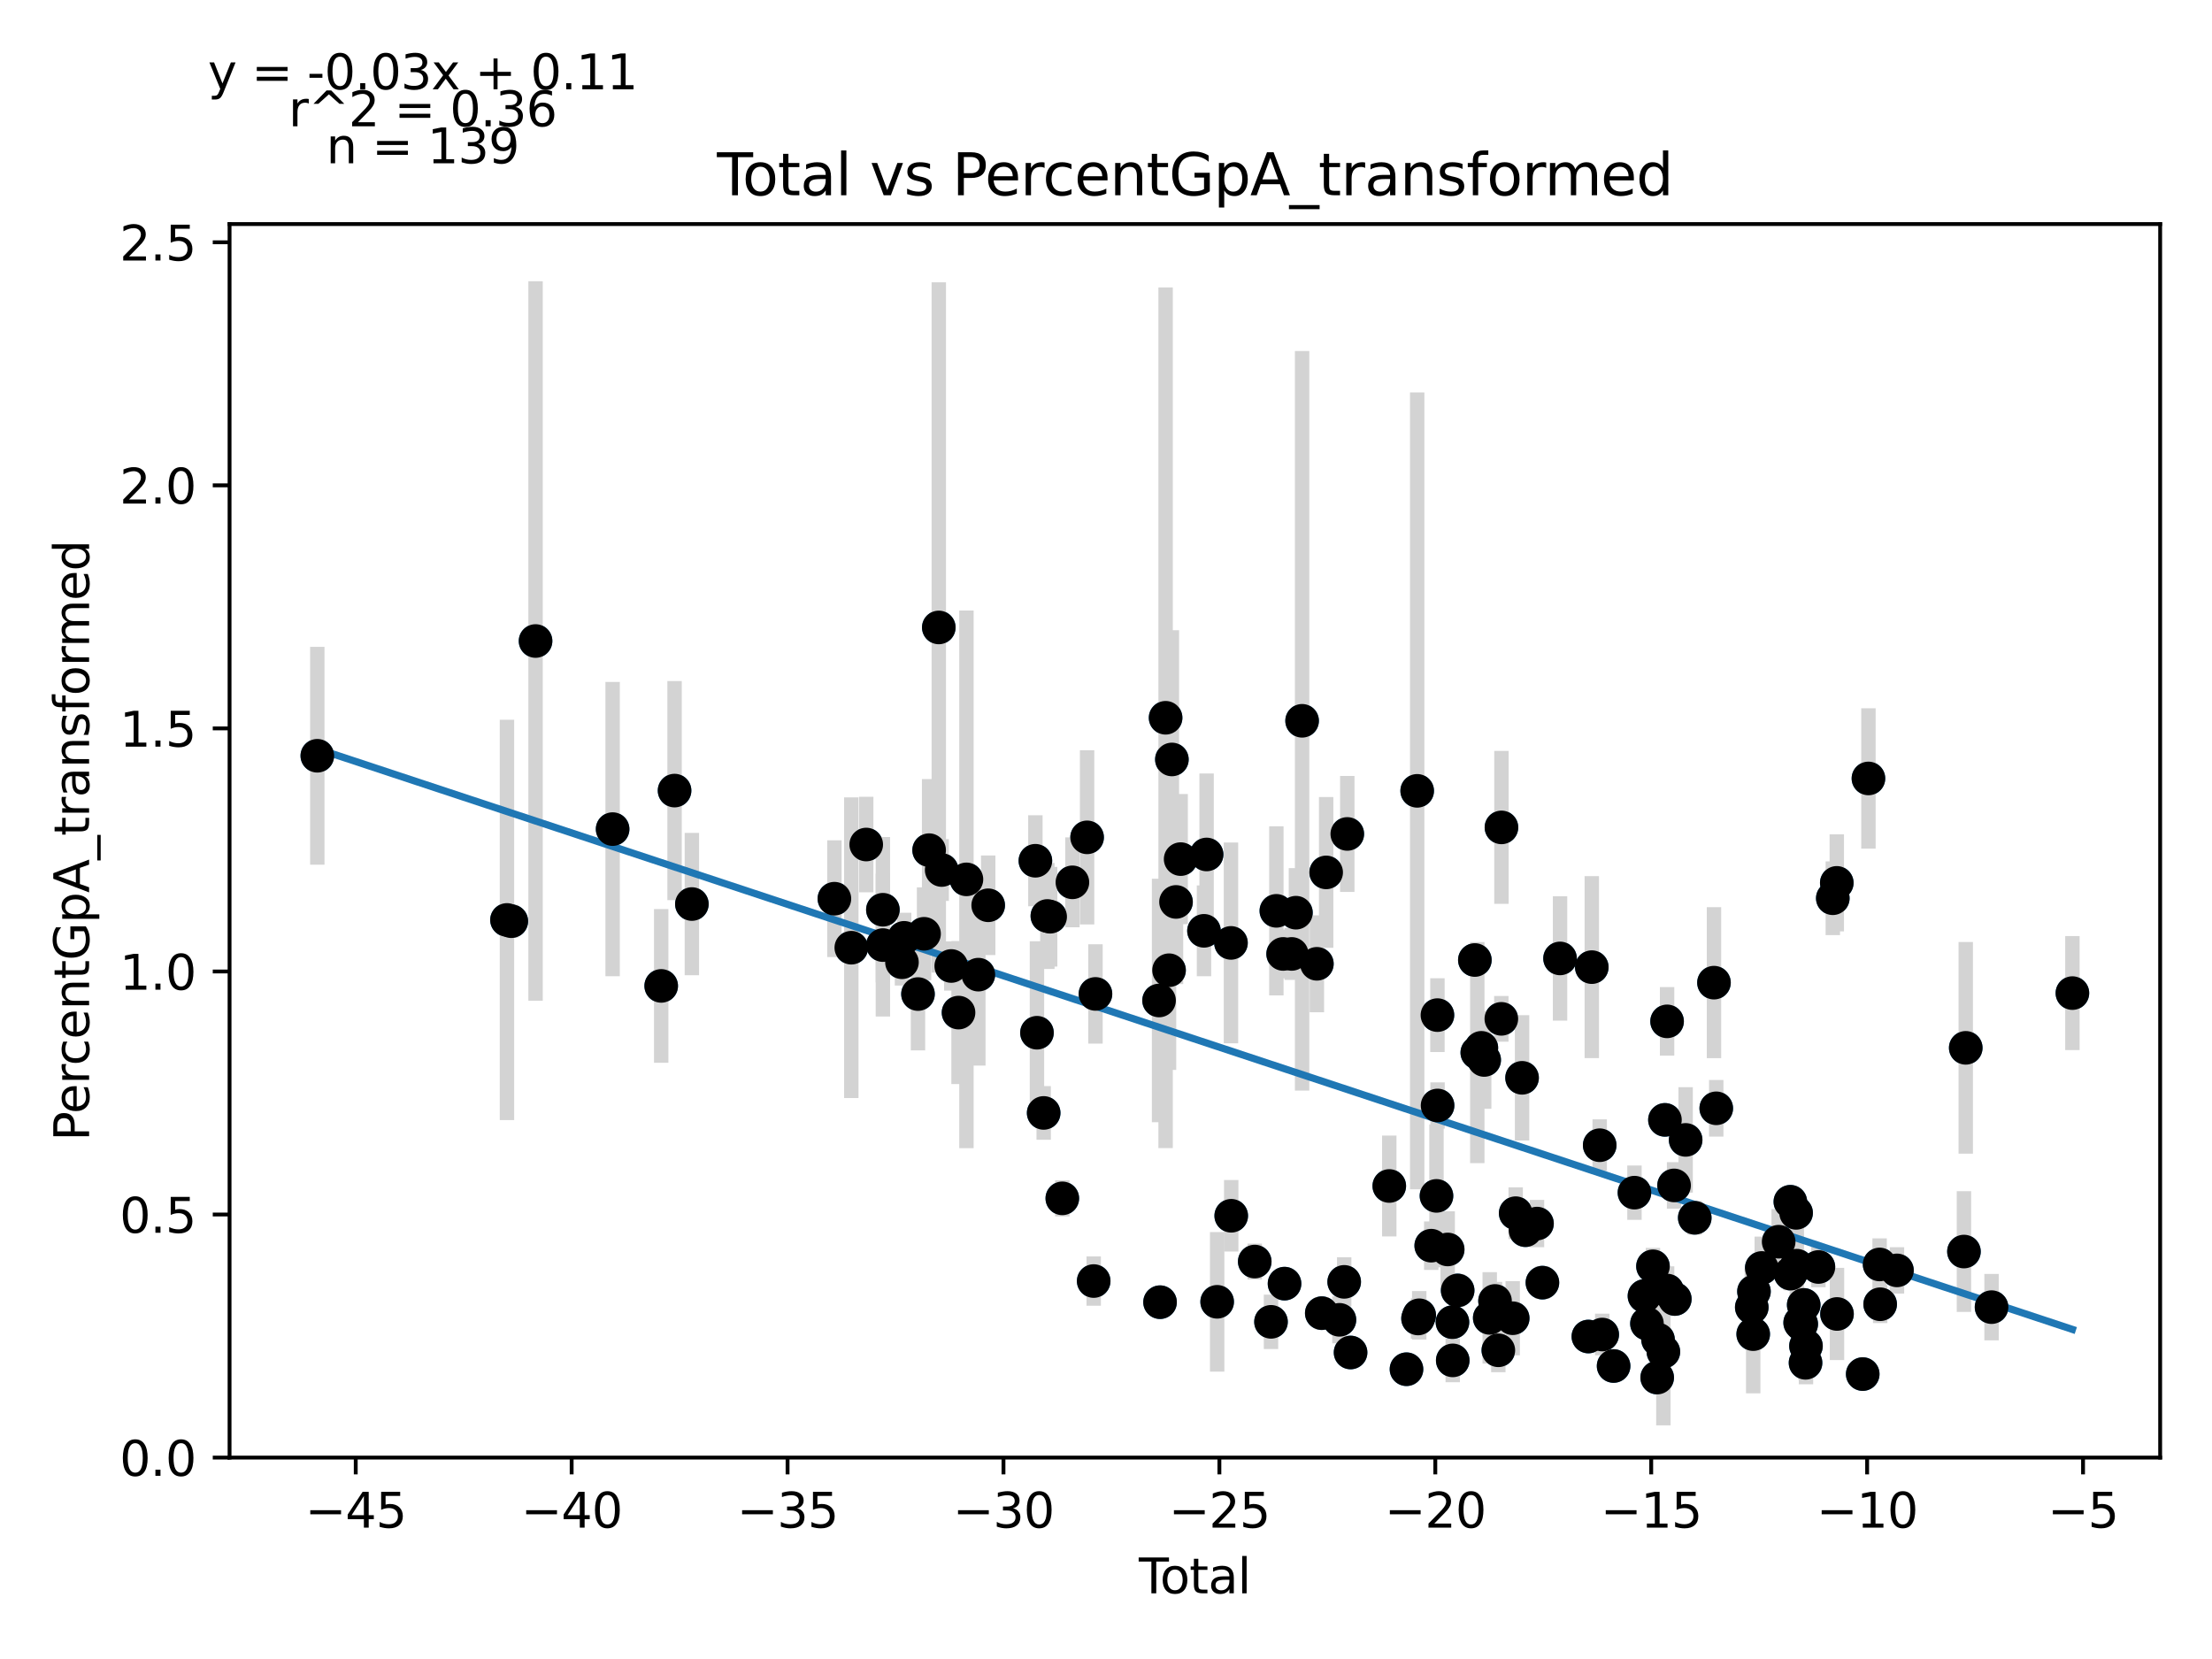 <?xml version="1.0" encoding="utf-8" standalone="no"?>
<!DOCTYPE svg PUBLIC "-//W3C//DTD SVG 1.1//EN"
  "http://www.w3.org/Graphics/SVG/1.1/DTD/svg11.dtd">
<svg xmlns:xlink="http://www.w3.org/1999/xlink" width="460.8pt" height="345.6pt" viewBox="0 0 460.8 345.6" xmlns="http://www.w3.org/2000/svg" version="1.1">
 <defs>
  <style type="text/css">*{stroke-linejoin: round; stroke-linecap: butt}</style>
 </defs>
 <g id="figure_1">
  <g id="patch_1">
   <path d="M 0 345.6 
L 460.8 345.6 
L 460.8 0 
L 0 0 
z
" style="fill: #ffffff"/>
  </g>
  <g id="axes_1">
   <g id="patch_2">
    <path d="M 47.821 303.64 
L 450 303.64 
L 450 46.676 
L 47.821 46.676 
z
" style="fill: #ffffff"/>
   </g>
   <g id="PathCollection_1">
    <defs>
     <path id="m2f861c41ef" d="M 0 3 
C 0.796 3 1.559 2.684 2.121 2.121 
C 2.684 1.559 3 0.796 3 0 
C 3 -0.796 2.684 -1.559 2.121 -2.121 
C 1.559 -2.684 0.796 -3 0 -3 
C -0.796 -3 -1.559 -2.684 -2.121 -2.121 
C -2.684 -1.559 -3 -0.796 -3 0 
C -3 0.796 -2.684 1.559 -2.121 2.121 
C -1.559 2.684 -0.796 3 0 3 
z
" style="stroke: #1f77b4"/>
    </defs>
    <g clip-path="url(#p7bbfb6295e)">
     <use xlink:href="#m2f861c41ef" x="66.102" y="157.44" style="fill: #1f77b4; stroke: #1f77b4"/>
     <use xlink:href="#m2f861c41ef" x="105.612" y="191.642" style="fill: #1f77b4; stroke: #1f77b4"/>
     <use xlink:href="#m2f861c41ef" x="106.514" y="191.903" style="fill: #1f77b4; stroke: #1f77b4"/>
     <use xlink:href="#m2f861c41ef" x="111.567" y="133.535" style="fill: #1f77b4; stroke: #1f77b4"/>
     <use xlink:href="#m2f861c41ef" x="127.621" y="172.718" style="fill: #1f77b4; stroke: #1f77b4"/>
     <use xlink:href="#m2f861c41ef" x="137.74" y="205.381" style="fill: #1f77b4; stroke: #1f77b4"/>
     <use xlink:href="#m2f861c41ef" x="140.524" y="164.695" style="fill: #1f77b4; stroke: #1f77b4"/>
     <use xlink:href="#m2f861c41ef" x="144.13" y="188.329" style="fill: #1f77b4; stroke: #1f77b4"/>
     <use xlink:href="#m2f861c41ef" x="173.82" y="187.215" style="fill: #1f77b4; stroke: #1f77b4"/>
     <use xlink:href="#m2f861c41ef" x="177.342" y="197.425" style="fill: #1f77b4; stroke: #1f77b4"/>
     <use xlink:href="#m2f861c41ef" x="180.45" y="175.929" style="fill: #1f77b4; stroke: #1f77b4"/>
     <use xlink:href="#m2f861c41ef" x="183.924" y="189.519" style="fill: #1f77b4; stroke: #1f77b4"/>
     <use xlink:href="#m2f861c41ef" x="183.924" y="196.879" style="fill: #1f77b4; stroke: #1f77b4"/>
     <use xlink:href="#m2f861c41ef" x="187.896" y="200.456" style="fill: #1f77b4; stroke: #1f77b4"/>
     <use xlink:href="#m2f861c41ef" x="188.353" y="195.367" style="fill: #1f77b4; stroke: #1f77b4"/>
     <use xlink:href="#m2f861c41ef" x="191.234" y="207.081" style="fill: #1f77b4; stroke: #1f77b4"/>
     <use xlink:href="#m2f861c41ef" x="192.498" y="194.526" style="fill: #1f77b4; stroke: #1f77b4"/>
     <use xlink:href="#m2f861c41ef" x="193.552" y="177.104" style="fill: #1f77b4; stroke: #1f77b4"/>
     <use xlink:href="#m2f861c41ef" x="195.568" y="130.708" style="fill: #1f77b4; stroke: #1f77b4"/>
     <use xlink:href="#m2f861c41ef" x="196.171" y="181.239" style="fill: #1f77b4; stroke: #1f77b4"/>
     <use xlink:href="#m2f861c41ef" x="198.164" y="201.233" style="fill: #1f77b4; stroke: #1f77b4"/>
     <use xlink:href="#m2f861c41ef" x="199.68" y="210.941" style="fill: #1f77b4; stroke: #1f77b4"/>
     <use xlink:href="#m2f861c41ef" x="201.327" y="183.188" style="fill: #1f77b4; stroke: #1f77b4"/>
     <use xlink:href="#m2f861c41ef" x="203.808" y="203.038" style="fill: #1f77b4; stroke: #1f77b4"/>
     <use xlink:href="#m2f861c41ef" x="205.86" y="188.586" style="fill: #1f77b4; stroke: #1f77b4"/>
     <use xlink:href="#m2f861c41ef" x="215.69" y="179.311" style="fill: #1f77b4; stroke: #1f77b4"/>
     <use xlink:href="#m2f861c41ef" x="216.019" y="215.137" style="fill: #1f77b4; stroke: #1f77b4"/>
     <use xlink:href="#m2f861c41ef" x="217.416" y="231.844" style="fill: #1f77b4; stroke: #1f77b4"/>
     <use xlink:href="#m2f861c41ef" x="218.186" y="190.814" style="fill: #1f77b4; stroke: #1f77b4"/>
     <use xlink:href="#m2f861c41ef" x="218.765" y="190.973" style="fill: #1f77b4; stroke: #1f77b4"/>
     <use xlink:href="#m2f861c41ef" x="221.299" y="249.638" style="fill: #1f77b4; stroke: #1f77b4"/>
     <use xlink:href="#m2f861c41ef" x="223.403" y="183.806" style="fill: #1f77b4; stroke: #1f77b4"/>
     <use xlink:href="#m2f861c41ef" x="226.464" y="174.434" style="fill: #1f77b4; stroke: #1f77b4"/>
     <use xlink:href="#m2f861c41ef" x="227.835" y="266.866" style="fill: #1f77b4; stroke: #1f77b4"/>
     <use xlink:href="#m2f861c41ef" x="228.207" y="207.051" style="fill: #1f77b4; stroke: #1f77b4"/>
     <use xlink:href="#m2f861c41ef" x="241.455" y="208.42" style="fill: #1f77b4; stroke: #1f77b4"/>
     <use xlink:href="#m2f861c41ef" x="241.659" y="271.27" style="fill: #1f77b4; stroke: #1f77b4"/>
     <use xlink:href="#m2f861c41ef" x="242.817" y="149.526" style="fill: #1f77b4; stroke: #1f77b4"/>
     <use xlink:href="#m2f861c41ef" x="243.533" y="202.116" style="fill: #1f77b4; stroke: #1f77b4"/>
     <use xlink:href="#m2f861c41ef" x="244.126" y="158.209" style="fill: #1f77b4; stroke: #1f77b4"/>
     <use xlink:href="#m2f861c41ef" x="244.986" y="187.889" style="fill: #1f77b4; stroke: #1f77b4"/>
     <use xlink:href="#m2f861c41ef" x="245.949" y="178.969" style="fill: #1f77b4; stroke: #1f77b4"/>
     <use xlink:href="#m2f861c41ef" x="250.812" y="193.907" style="fill: #1f77b4; stroke: #1f77b4"/>
     <use xlink:href="#m2f861c41ef" x="251.358" y="178.001" style="fill: #1f77b4; stroke: #1f77b4"/>
     <use xlink:href="#m2f861c41ef" x="253.556" y="271.191" style="fill: #1f77b4; stroke: #1f77b4"/>
     <use xlink:href="#m2f861c41ef" x="256.433" y="196.424" style="fill: #1f77b4; stroke: #1f77b4"/>
     <use xlink:href="#m2f861c41ef" x="256.487" y="253.267" style="fill: #1f77b4; stroke: #1f77b4"/>
     <use xlink:href="#m2f861c41ef" x="261.385" y="262.805" style="fill: #1f77b4; stroke: #1f77b4"/>
     <use xlink:href="#m2f861c41ef" x="264.773" y="275.364" style="fill: #1f77b4; stroke: #1f77b4"/>
     <use xlink:href="#m2f861c41ef" x="265.888" y="189.745" style="fill: #1f77b4; stroke: #1f77b4"/>
     <use xlink:href="#m2f861c41ef" x="267.299" y="198.722" style="fill: #1f77b4; stroke: #1f77b4"/>
     <use xlink:href="#m2f861c41ef" x="267.591" y="267.405" style="fill: #1f77b4; stroke: #1f77b4"/>
     <use xlink:href="#m2f861c41ef" x="269.084" y="198.721" style="fill: #1f77b4; stroke: #1f77b4"/>
     <use xlink:href="#m2f861c41ef" x="269.966" y="190.132" style="fill: #1f77b4; stroke: #1f77b4"/>
     <use xlink:href="#m2f861c41ef" x="271.252" y="150.157" style="fill: #1f77b4; stroke: #1f77b4"/>
     <use xlink:href="#m2f861c41ef" x="274.329" y="200.779" style="fill: #1f77b4; stroke: #1f77b4"/>
     <use xlink:href="#m2f861c41ef" x="275.35" y="273.556" style="fill: #1f77b4; stroke: #1f77b4"/>
     <use xlink:href="#m2f861c41ef" x="276.262" y="181.737" style="fill: #1f77b4; stroke: #1f77b4"/>
     <use xlink:href="#m2f861c41ef" x="279.028" y="274.943" style="fill: #1f77b4; stroke: #1f77b4"/>
     <use xlink:href="#m2f861c41ef" x="280.019" y="267.036" style="fill: #1f77b4; stroke: #1f77b4"/>
     <use xlink:href="#m2f861c41ef" x="280.664" y="173.725" style="fill: #1f77b4; stroke: #1f77b4"/>
     <use xlink:href="#m2f861c41ef" x="281.349" y="281.749" style="fill: #1f77b4; stroke: #1f77b4"/>
     <use xlink:href="#m2f861c41ef" x="289.411" y="247.062" style="fill: #1f77b4; stroke: #1f77b4"/>
     <use xlink:href="#m2f861c41ef" x="292.998" y="285.236" style="fill: #1f77b4; stroke: #1f77b4"/>
     <use xlink:href="#m2f861c41ef" x="295.225" y="164.748" style="fill: #1f77b4; stroke: #1f77b4"/>
     <use xlink:href="#m2f861c41ef" x="295.402" y="274.663" style="fill: #1f77b4; stroke: #1f77b4"/>
     <use xlink:href="#m2f861c41ef" x="295.652" y="273.997" style="fill: #1f77b4; stroke: #1f77b4"/>
     <use xlink:href="#m2f861c41ef" x="298.15" y="259.497" style="fill: #1f77b4; stroke: #1f77b4"/>
     <use xlink:href="#m2f861c41ef" x="299.245" y="249.124" style="fill: #1f77b4; stroke: #1f77b4"/>
     <use xlink:href="#m2f861c41ef" x="299.444" y="211.466" style="fill: #1f77b4; stroke: #1f77b4"/>
     <use xlink:href="#m2f861c41ef" x="299.472" y="230.293" style="fill: #1f77b4; stroke: #1f77b4"/>
     <use xlink:href="#m2f861c41ef" x="301.579" y="260.286" style="fill: #1f77b4; stroke: #1f77b4"/>
     <use xlink:href="#m2f861c41ef" x="302.573" y="275.432" style="fill: #1f77b4; stroke: #1f77b4"/>
     <use xlink:href="#m2f861c41ef" x="302.632" y="283.394" style="fill: #1f77b4; stroke: #1f77b4"/>
     <use xlink:href="#m2f861c41ef" x="303.657" y="268.821" style="fill: #1f77b4; stroke: #1f77b4"/>
     <use xlink:href="#m2f861c41ef" x="307.24" y="199.988" style="fill: #1f77b4; stroke: #1f77b4"/>
     <use xlink:href="#m2f861c41ef" x="307.747" y="219.279" style="fill: #1f77b4; stroke: #1f77b4"/>
     <use xlink:href="#m2f861c41ef" x="308.593" y="218.281" style="fill: #1f77b4; stroke: #1f77b4"/>
     <use xlink:href="#m2f861c41ef" x="309.183" y="220.812" style="fill: #1f77b4; stroke: #1f77b4"/>
     <use xlink:href="#m2f861c41ef" x="310.339" y="274.542" style="fill: #1f77b4; stroke: #1f77b4"/>
     <use xlink:href="#m2f861c41ef" x="311.441" y="271.012" style="fill: #1f77b4; stroke: #1f77b4"/>
     <use xlink:href="#m2f861c41ef" x="312.131" y="281.293" style="fill: #1f77b4; stroke: #1f77b4"/>
     <use xlink:href="#m2f861c41ef" x="312.755" y="212.245" style="fill: #1f77b4; stroke: #1f77b4"/>
     <use xlink:href="#m2f861c41ef" x="312.78" y="172.362" style="fill: #1f77b4; stroke: #1f77b4"/>
     <use xlink:href="#m2f861c41ef" x="315.124" y="274.612" style="fill: #1f77b4; stroke: #1f77b4"/>
     <use xlink:href="#m2f861c41ef" x="315.744" y="252.728" style="fill: #1f77b4; stroke: #1f77b4"/>
     <use xlink:href="#m2f861c41ef" x="317.074" y="224.529" style="fill: #1f77b4; stroke: #1f77b4"/>
     <use xlink:href="#m2f861c41ef" x="317.783" y="256.275" style="fill: #1f77b4; stroke: #1f77b4"/>
     <use xlink:href="#m2f861c41ef" x="320.186" y="254.894" style="fill: #1f77b4; stroke: #1f77b4"/>
     <use xlink:href="#m2f861c41ef" x="321.314" y="267.197" style="fill: #1f77b4; stroke: #1f77b4"/>
     <use xlink:href="#m2f861c41ef" x="324.986" y="199.657" style="fill: #1f77b4; stroke: #1f77b4"/>
     <use xlink:href="#m2f861c41ef" x="330.887" y="278.422" style="fill: #1f77b4; stroke: #1f77b4"/>
     <use xlink:href="#m2f861c41ef" x="331.598" y="201.472" style="fill: #1f77b4; stroke: #1f77b4"/>
     <use xlink:href="#m2f861c41ef" x="333.245" y="238.569" style="fill: #1f77b4; stroke: #1f77b4"/>
     <use xlink:href="#m2f861c41ef" x="333.773" y="278.008" style="fill: #1f77b4; stroke: #1f77b4"/>
     <use xlink:href="#m2f861c41ef" x="336.143" y="284.564" style="fill: #1f77b4; stroke: #1f77b4"/>
     <use xlink:href="#m2f861c41ef" x="340.487" y="248.452" style="fill: #1f77b4; stroke: #1f77b4"/>
     <use xlink:href="#m2f861c41ef" x="342.57" y="269.979" style="fill: #1f77b4; stroke: #1f77b4"/>
     <use xlink:href="#m2f861c41ef" x="343.089" y="275.73" style="fill: #1f77b4; stroke: #1f77b4"/>
     <use xlink:href="#m2f861c41ef" x="344.343" y="263.795" style="fill: #1f77b4; stroke: #1f77b4"/>
     <use xlink:href="#m2f861c41ef" x="345.224" y="286.972" style="fill: #1f77b4; stroke: #1f77b4"/>
     <use xlink:href="#m2f861c41ef" x="345.398" y="279.063" style="fill: #1f77b4; stroke: #1f77b4"/>
     <use xlink:href="#m2f861c41ef" x="346.513" y="281.591" style="fill: #1f77b4; stroke: #1f77b4"/>
     <use xlink:href="#m2f861c41ef" x="346.837" y="233.289" style="fill: #1f77b4; stroke: #1f77b4"/>
     <use xlink:href="#m2f861c41ef" x="347.283" y="212.768" style="fill: #1f77b4; stroke: #1f77b4"/>
     <use xlink:href="#m2f861c41ef" x="347.292" y="268.841" style="fill: #1f77b4; stroke: #1f77b4"/>
     <use xlink:href="#m2f861c41ef" x="348.74" y="246.943" style="fill: #1f77b4; stroke: #1f77b4"/>
     <use xlink:href="#m2f861c41ef" x="348.894" y="270.609" style="fill: #1f77b4; stroke: #1f77b4"/>
     <use xlink:href="#m2f861c41ef" x="351.15" y="237.462" style="fill: #1f77b4; stroke: #1f77b4"/>
     <use xlink:href="#m2f861c41ef" x="353.048" y="253.691" style="fill: #1f77b4; stroke: #1f77b4"/>
     <use xlink:href="#m2f861c41ef" x="357.052" y="204.705" style="fill: #1f77b4; stroke: #1f77b4"/>
     <use xlink:href="#m2f861c41ef" x="357.527" y="230.88" style="fill: #1f77b4; stroke: #1f77b4"/>
     <use xlink:href="#m2f861c41ef" x="364.925" y="272.332" style="fill: #1f77b4; stroke: #1f77b4"/>
     <use xlink:href="#m2f861c41ef" x="365.226" y="277.926" style="fill: #1f77b4; stroke: #1f77b4"/>
     <use xlink:href="#m2f861c41ef" x="365.383" y="269.042" style="fill: #1f77b4; stroke: #1f77b4"/>
     <use xlink:href="#m2f861c41ef" x="367.008" y="264.138" style="fill: #1f77b4; stroke: #1f77b4"/>
     <use xlink:href="#m2f861c41ef" x="370.528" y="258.673" style="fill: #1f77b4; stroke: #1f77b4"/>
     <use xlink:href="#m2f861c41ef" x="372.964" y="250.346" style="fill: #1f77b4; stroke: #1f77b4"/>
     <use xlink:href="#m2f861c41ef" x="373.007" y="265.323" style="fill: #1f77b4; stroke: #1f77b4"/>
     <use xlink:href="#m2f861c41ef" x="374.161" y="252.665" style="fill: #1f77b4; stroke: #1f77b4"/>
     <use xlink:href="#m2f861c41ef" x="374.307" y="263.664" style="fill: #1f77b4; stroke: #1f77b4"/>
     <use xlink:href="#m2f861c41ef" x="375.007" y="275.544" style="fill: #1f77b4; stroke: #1f77b4"/>
     <use xlink:href="#m2f861c41ef" x="375.231" y="275.826" style="fill: #1f77b4; stroke: #1f77b4"/>
     <use xlink:href="#m2f861c41ef" x="375.747" y="271.836" style="fill: #1f77b4; stroke: #1f77b4"/>
     <use xlink:href="#m2f861c41ef" x="376.126" y="283.902" style="fill: #1f77b4; stroke: #1f77b4"/>
     <use xlink:href="#m2f861c41ef" x="376.218" y="280.392" style="fill: #1f77b4; stroke: #1f77b4"/>
     <use xlink:href="#m2f861c41ef" x="378.809" y="263.936" style="fill: #1f77b4; stroke: #1f77b4"/>
     <use xlink:href="#m2f861c41ef" x="381.806" y="187.121" style="fill: #1f77b4; stroke: #1f77b4"/>
     <use xlink:href="#m2f861c41ef" x="382.635" y="183.917" style="fill: #1f77b4; stroke: #1f77b4"/>
     <use xlink:href="#m2f861c41ef" x="382.68" y="273.723" style="fill: #1f77b4; stroke: #1f77b4"/>
     <use xlink:href="#m2f861c41ef" x="388.039" y="286.246" style="fill: #1f77b4; stroke: #1f77b4"/>
     <use xlink:href="#m2f861c41ef" x="389.23" y="162.165" style="fill: #1f77b4; stroke: #1f77b4"/>
     <use xlink:href="#m2f861c41ef" x="391.559" y="263.408" style="fill: #1f77b4; stroke: #1f77b4"/>
     <use xlink:href="#m2f861c41ef" x="391.674" y="271.697" style="fill: #1f77b4; stroke: #1f77b4"/>
     <use xlink:href="#m2f861c41ef" x="395.173" y="264.645" style="fill: #1f77b4; stroke: #1f77b4"/>
     <use xlink:href="#m2f861c41ef" x="409.126" y="260.721" style="fill: #1f77b4; stroke: #1f77b4"/>
     <use xlink:href="#m2f861c41ef" x="409.5" y="218.284" style="fill: #1f77b4; stroke: #1f77b4"/>
     <use xlink:href="#m2f861c41ef" x="414.876" y="272.3" style="fill: #1f77b4; stroke: #1f77b4"/>
     <use xlink:href="#m2f861c41ef" x="431.719" y="206.88" style="fill: #1f77b4; stroke: #1f77b4"/>
    </g>
   </g>
   <g id="matplotlib.axis_1">
    <g id="xtick_1">
     <g id="line2d_1">
      <defs>
       <path id="mcbfe74914c" d="M 0 0 
L 0 3.5 
" style="stroke: #000000; stroke-width: 0.8"/>
      </defs>
      <g>
       <use xlink:href="#mcbfe74914c" x="74.106" y="303.64" style="stroke: #000000; stroke-width: 0.8"/>
      </g>
     </g>
     <g id="text_1">
      <!-- −45 -->
      <g transform="translate(63.554 318.238)scale(0.1 -0.1)">
       <defs>
        <path id="DejaVuSans-2212" d="M 678 2272 
L 4684 2272 
L 4684 1741 
L 678 1741 
L 678 2272 
z
" transform="scale(0.016)"/>
        <path id="DejaVuSans-34" d="M 2419 4116 
L 825 1625 
L 2419 1625 
L 2419 4116 
z
M 2253 4666 
L 3047 4666 
L 3047 1625 
L 3713 1625 
L 3713 1100 
L 3047 1100 
L 3047 0 
L 2419 0 
L 2419 1100 
L 313 1100 
L 313 1709 
L 2253 4666 
z
" transform="scale(0.016)"/>
        <path id="DejaVuSans-35" d="M 691 4666 
L 3169 4666 
L 3169 4134 
L 1269 4134 
L 1269 2991 
Q 1406 3038 1543 3061 
Q 1681 3084 1819 3084 
Q 2600 3084 3056 2656 
Q 3513 2228 3513 1497 
Q 3513 744 3044 326 
Q 2575 -91 1722 -91 
Q 1428 -91 1123 -41 
Q 819 9 494 109 
L 494 744 
Q 775 591 1075 516 
Q 1375 441 1709 441 
Q 2250 441 2565 725 
Q 2881 1009 2881 1497 
Q 2881 1984 2565 2268 
Q 2250 2553 1709 2553 
Q 1456 2553 1204 2497 
Q 953 2441 691 2322 
L 691 4666 
z
" transform="scale(0.016)"/>
       </defs>
       <use xlink:href="#DejaVuSans-2212"/>
       <use xlink:href="#DejaVuSans-34" x="83.789"/>
       <use xlink:href="#DejaVuSans-35" x="147.412"/>
      </g>
     </g>
    </g>
    <g id="xtick_2">
     <g id="line2d_2">
      <g>
       <use xlink:href="#mcbfe74914c" x="119.085" y="303.64" style="stroke: #000000; stroke-width: 0.8"/>
      </g>
     </g>
     <g id="text_2">
      <!-- −40 -->
      <g transform="translate(108.533 318.238)scale(0.1 -0.1)">
       <defs>
        <path id="DejaVuSans-30" d="M 2034 4250 
Q 1547 4250 1301 3770 
Q 1056 3291 1056 2328 
Q 1056 1369 1301 889 
Q 1547 409 2034 409 
Q 2525 409 2770 889 
Q 3016 1369 3016 2328 
Q 3016 3291 2770 3770 
Q 2525 4250 2034 4250 
z
M 2034 4750 
Q 2819 4750 3233 4129 
Q 3647 3509 3647 2328 
Q 3647 1150 3233 529 
Q 2819 -91 2034 -91 
Q 1250 -91 836 529 
Q 422 1150 422 2328 
Q 422 3509 836 4129 
Q 1250 4750 2034 4750 
z
" transform="scale(0.016)"/>
       </defs>
       <use xlink:href="#DejaVuSans-2212"/>
       <use xlink:href="#DejaVuSans-34" x="83.789"/>
       <use xlink:href="#DejaVuSans-30" x="147.412"/>
      </g>
     </g>
    </g>
    <g id="xtick_3">
     <g id="line2d_3">
      <g>
       <use xlink:href="#mcbfe74914c" x="164.064" y="303.64" style="stroke: #000000; stroke-width: 0.8"/>
      </g>
     </g>
     <g id="text_3">
      <!-- −35 -->
      <g transform="translate(153.511 318.238)scale(0.1 -0.1)">
       <defs>
        <path id="DejaVuSans-33" d="M 2597 2516 
Q 3050 2419 3304 2112 
Q 3559 1806 3559 1356 
Q 3559 666 3084 287 
Q 2609 -91 1734 -91 
Q 1441 -91 1130 -33 
Q 819 25 488 141 
L 488 750 
Q 750 597 1062 519 
Q 1375 441 1716 441 
Q 2309 441 2620 675 
Q 2931 909 2931 1356 
Q 2931 1769 2642 2001 
Q 2353 2234 1838 2234 
L 1294 2234 
L 1294 2753 
L 1863 2753 
Q 2328 2753 2575 2939 
Q 2822 3125 2822 3475 
Q 2822 3834 2567 4026 
Q 2313 4219 1838 4219 
Q 1578 4219 1281 4162 
Q 984 4106 628 3988 
L 628 4550 
Q 988 4650 1302 4700 
Q 1616 4750 1894 4750 
Q 2613 4750 3031 4423 
Q 3450 4097 3450 3541 
Q 3450 3153 3228 2886 
Q 3006 2619 2597 2516 
z
" transform="scale(0.016)"/>
       </defs>
       <use xlink:href="#DejaVuSans-2212"/>
       <use xlink:href="#DejaVuSans-33" x="83.789"/>
       <use xlink:href="#DejaVuSans-35" x="147.412"/>
      </g>
     </g>
    </g>
    <g id="xtick_4">
     <g id="line2d_4">
      <g>
       <use xlink:href="#mcbfe74914c" x="209.042" y="303.64" style="stroke: #000000; stroke-width: 0.8"/>
      </g>
     </g>
     <g id="text_4">
      <!-- −30 -->
      <g transform="translate(198.49 318.238)scale(0.1 -0.1)">
       <use xlink:href="#DejaVuSans-2212"/>
       <use xlink:href="#DejaVuSans-33" x="83.789"/>
       <use xlink:href="#DejaVuSans-30" x="147.412"/>
      </g>
     </g>
    </g>
    <g id="xtick_5">
     <g id="line2d_5">
      <g>
       <use xlink:href="#mcbfe74914c" x="254.021" y="303.64" style="stroke: #000000; stroke-width: 0.8"/>
      </g>
     </g>
     <g id="text_5">
      <!-- −25 -->
      <g transform="translate(243.469 318.238)scale(0.1 -0.1)">
       <defs>
        <path id="DejaVuSans-32" d="M 1228 531 
L 3431 531 
L 3431 0 
L 469 0 
L 469 531 
Q 828 903 1448 1529 
Q 2069 2156 2228 2338 
Q 2531 2678 2651 2914 
Q 2772 3150 2772 3378 
Q 2772 3750 2511 3984 
Q 2250 4219 1831 4219 
Q 1534 4219 1204 4116 
Q 875 4013 500 3803 
L 500 4441 
Q 881 4594 1212 4672 
Q 1544 4750 1819 4750 
Q 2544 4750 2975 4387 
Q 3406 4025 3406 3419 
Q 3406 3131 3298 2873 
Q 3191 2616 2906 2266 
Q 2828 2175 2409 1742 
Q 1991 1309 1228 531 
z
" transform="scale(0.016)"/>
       </defs>
       <use xlink:href="#DejaVuSans-2212"/>
       <use xlink:href="#DejaVuSans-32" x="83.789"/>
       <use xlink:href="#DejaVuSans-35" x="147.412"/>
      </g>
     </g>
    </g>
    <g id="xtick_6">
     <g id="line2d_6">
      <g>
       <use xlink:href="#mcbfe74914c" x="298.999" y="303.64" style="stroke: #000000; stroke-width: 0.8"/>
      </g>
     </g>
     <g id="text_6">
      <!-- −20 -->
      <g transform="translate(288.447 318.238)scale(0.1 -0.1)">
       <use xlink:href="#DejaVuSans-2212"/>
       <use xlink:href="#DejaVuSans-32" x="83.789"/>
       <use xlink:href="#DejaVuSans-30" x="147.412"/>
      </g>
     </g>
    </g>
    <g id="xtick_7">
     <g id="line2d_7">
      <g>
       <use xlink:href="#mcbfe74914c" x="343.978" y="303.64" style="stroke: #000000; stroke-width: 0.8"/>
      </g>
     </g>
     <g id="text_7">
      <!-- −15 -->
      <g transform="translate(333.426 318.238)scale(0.1 -0.1)">
       <defs>
        <path id="DejaVuSans-31" d="M 794 531 
L 1825 531 
L 1825 4091 
L 703 3866 
L 703 4441 
L 1819 4666 
L 2450 4666 
L 2450 531 
L 3481 531 
L 3481 0 
L 794 0 
L 794 531 
z
" transform="scale(0.016)"/>
       </defs>
       <use xlink:href="#DejaVuSans-2212"/>
       <use xlink:href="#DejaVuSans-31" x="83.789"/>
       <use xlink:href="#DejaVuSans-35" x="147.412"/>
      </g>
     </g>
    </g>
    <g id="xtick_8">
     <g id="line2d_8">
      <g>
       <use xlink:href="#mcbfe74914c" x="388.957" y="303.64" style="stroke: #000000; stroke-width: 0.8"/>
      </g>
     </g>
     <g id="text_8">
      <!-- −10 -->
      <g transform="translate(378.404 318.238)scale(0.1 -0.1)">
       <use xlink:href="#DejaVuSans-2212"/>
       <use xlink:href="#DejaVuSans-31" x="83.789"/>
       <use xlink:href="#DejaVuSans-30" x="147.412"/>
      </g>
     </g>
    </g>
    <g id="xtick_9">
     <g id="line2d_9">
      <g>
       <use xlink:href="#mcbfe74914c" x="433.935" y="303.64" style="stroke: #000000; stroke-width: 0.8"/>
      </g>
     </g>
     <g id="text_9">
      <!-- −5 -->
      <g transform="translate(426.564 318.238)scale(0.1 -0.1)">
       <use xlink:href="#DejaVuSans-2212"/>
       <use xlink:href="#DejaVuSans-35" x="83.789"/>
      </g>
     </g>
    </g>
    <g id="text_10">
     <!-- Total -->
     <g transform="translate(237.234 331.917)scale(0.1 -0.1)">
      <defs>
       <path id="DejaVuSans-54" d="M -19 4666 
L 3928 4666 
L 3928 4134 
L 2272 4134 
L 2272 0 
L 1638 0 
L 1638 4134 
L -19 4134 
L -19 4666 
z
" transform="scale(0.016)"/>
       <path id="DejaVuSans-6f" d="M 1959 3097 
Q 1497 3097 1228 2736 
Q 959 2375 959 1747 
Q 959 1119 1226 758 
Q 1494 397 1959 397 
Q 2419 397 2687 759 
Q 2956 1122 2956 1747 
Q 2956 2369 2687 2733 
Q 2419 3097 1959 3097 
z
M 1959 3584 
Q 2709 3584 3137 3096 
Q 3566 2609 3566 1747 
Q 3566 888 3137 398 
Q 2709 -91 1959 -91 
Q 1206 -91 779 398 
Q 353 888 353 1747 
Q 353 2609 779 3096 
Q 1206 3584 1959 3584 
z
" transform="scale(0.016)"/>
       <path id="DejaVuSans-74" d="M 1172 4494 
L 1172 3500 
L 2356 3500 
L 2356 3053 
L 1172 3053 
L 1172 1153 
Q 1172 725 1289 603 
Q 1406 481 1766 481 
L 2356 481 
L 2356 0 
L 1766 0 
Q 1100 0 847 248 
Q 594 497 594 1153 
L 594 3053 
L 172 3053 
L 172 3500 
L 594 3500 
L 594 4494 
L 1172 4494 
z
" transform="scale(0.016)"/>
       <path id="DejaVuSans-61" d="M 2194 1759 
Q 1497 1759 1228 1600 
Q 959 1441 959 1056 
Q 959 750 1161 570 
Q 1363 391 1709 391 
Q 2188 391 2477 730 
Q 2766 1069 2766 1631 
L 2766 1759 
L 2194 1759 
z
M 3341 1997 
L 3341 0 
L 2766 0 
L 2766 531 
Q 2569 213 2275 61 
Q 1981 -91 1556 -91 
Q 1019 -91 701 211 
Q 384 513 384 1019 
Q 384 1609 779 1909 
Q 1175 2209 1959 2209 
L 2766 2209 
L 2766 2266 
Q 2766 2663 2505 2880 
Q 2244 3097 1772 3097 
Q 1472 3097 1187 3025 
Q 903 2953 641 2809 
L 641 3341 
Q 956 3463 1253 3523 
Q 1550 3584 1831 3584 
Q 2591 3584 2966 3190 
Q 3341 2797 3341 1997 
z
" transform="scale(0.016)"/>
       <path id="DejaVuSans-6c" d="M 603 4863 
L 1178 4863 
L 1178 0 
L 603 0 
L 603 4863 
z
" transform="scale(0.016)"/>
      </defs>
      <use xlink:href="#DejaVuSans-54"/>
      <use xlink:href="#DejaVuSans-6f" x="44.084"/>
      <use xlink:href="#DejaVuSans-74" x="105.266"/>
      <use xlink:href="#DejaVuSans-61" x="144.475"/>
      <use xlink:href="#DejaVuSans-6c" x="205.754"/>
     </g>
    </g>
   </g>
   <g id="matplotlib.axis_2">
    <g id="ytick_1">
     <g id="line2d_10">
      <defs>
       <path id="m4a84403e50" d="M 0 0 
L -3.5 0 
" style="stroke: #000000; stroke-width: 0.8"/>
      </defs>
      <g>
       <use xlink:href="#m4a84403e50" x="47.821" y="303.64" style="stroke: #000000; stroke-width: 0.8"/>
      </g>
     </g>
     <g id="text_11">
      <!-- 0.0 -->
      <g transform="translate(24.918 307.439)scale(0.1 -0.1)">
       <defs>
        <path id="DejaVuSans-2e" d="M 684 794 
L 1344 794 
L 1344 0 
L 684 0 
L 684 794 
z
" transform="scale(0.016)"/>
       </defs>
       <use xlink:href="#DejaVuSans-30"/>
       <use xlink:href="#DejaVuSans-2e" x="63.623"/>
       <use xlink:href="#DejaVuSans-30" x="95.41"/>
      </g>
     </g>
    </g>
    <g id="ytick_2">
     <g id="line2d_11">
      <g>
       <use xlink:href="#m4a84403e50" x="47.821" y="253.006" style="stroke: #000000; stroke-width: 0.8"/>
      </g>
     </g>
     <g id="text_12">
      <!-- 0.5 -->
      <g transform="translate(24.918 256.806)scale(0.1 -0.1)">
       <use xlink:href="#DejaVuSans-30"/>
       <use xlink:href="#DejaVuSans-2e" x="63.623"/>
       <use xlink:href="#DejaVuSans-35" x="95.41"/>
      </g>
     </g>
    </g>
    <g id="ytick_3">
     <g id="line2d_12">
      <g>
       <use xlink:href="#m4a84403e50" x="47.821" y="202.373" style="stroke: #000000; stroke-width: 0.8"/>
      </g>
     </g>
     <g id="text_13">
      <!-- 1.0 -->
      <g transform="translate(24.918 206.172)scale(0.1 -0.1)">
       <use xlink:href="#DejaVuSans-31"/>
       <use xlink:href="#DejaVuSans-2e" x="63.623"/>
       <use xlink:href="#DejaVuSans-30" x="95.41"/>
      </g>
     </g>
    </g>
    <g id="ytick_4">
     <g id="line2d_13">
      <g>
       <use xlink:href="#m4a84403e50" x="47.821" y="151.739" style="stroke: #000000; stroke-width: 0.8"/>
      </g>
     </g>
     <g id="text_14">
      <!-- 1.5 -->
      <g transform="translate(24.918 155.539)scale(0.1 -0.1)">
       <use xlink:href="#DejaVuSans-31"/>
       <use xlink:href="#DejaVuSans-2e" x="63.623"/>
       <use xlink:href="#DejaVuSans-35" x="95.41"/>
      </g>
     </g>
    </g>
    <g id="ytick_5">
     <g id="line2d_14">
      <g>
       <use xlink:href="#m4a84403e50" x="47.821" y="101.106" style="stroke: #000000; stroke-width: 0.8"/>
      </g>
     </g>
     <g id="text_15">
      <!-- 2.0 -->
      <g transform="translate(24.918 104.905)scale(0.1 -0.1)">
       <use xlink:href="#DejaVuSans-32"/>
       <use xlink:href="#DejaVuSans-2e" x="63.623"/>
       <use xlink:href="#DejaVuSans-30" x="95.41"/>
      </g>
     </g>
    </g>
    <g id="ytick_6">
     <g id="line2d_15">
      <g>
       <use xlink:href="#m4a84403e50" x="47.821" y="50.472" style="stroke: #000000; stroke-width: 0.8"/>
      </g>
     </g>
     <g id="text_16">
      <!-- 2.5 -->
      <g transform="translate(24.918 54.271)scale(0.1 -0.1)">
       <use xlink:href="#DejaVuSans-32"/>
       <use xlink:href="#DejaVuSans-2e" x="63.623"/>
       <use xlink:href="#DejaVuSans-35" x="95.41"/>
      </g>
     </g>
    </g>
    <g id="text_17">
     <!-- PercentGpA_transformed -->
     <g transform="translate(18.56 237.696)rotate(-90)scale(0.1 -0.1)">
      <defs>
       <path id="DejaVuSans-50" d="M 1259 4147 
L 1259 2394 
L 2053 2394 
Q 2494 2394 2734 2622 
Q 2975 2850 2975 3272 
Q 2975 3691 2734 3919 
Q 2494 4147 2053 4147 
L 1259 4147 
z
M 628 4666 
L 2053 4666 
Q 2838 4666 3239 4311 
Q 3641 3956 3641 3272 
Q 3641 2581 3239 2228 
Q 2838 1875 2053 1875 
L 1259 1875 
L 1259 0 
L 628 0 
L 628 4666 
z
" transform="scale(0.016)"/>
       <path id="DejaVuSans-65" d="M 3597 1894 
L 3597 1613 
L 953 1613 
Q 991 1019 1311 708 
Q 1631 397 2203 397 
Q 2534 397 2845 478 
Q 3156 559 3463 722 
L 3463 178 
Q 3153 47 2828 -22 
Q 2503 -91 2169 -91 
Q 1331 -91 842 396 
Q 353 884 353 1716 
Q 353 2575 817 3079 
Q 1281 3584 2069 3584 
Q 2775 3584 3186 3129 
Q 3597 2675 3597 1894 
z
M 3022 2063 
Q 3016 2534 2758 2815 
Q 2500 3097 2075 3097 
Q 1594 3097 1305 2825 
Q 1016 2553 972 2059 
L 3022 2063 
z
" transform="scale(0.016)"/>
       <path id="DejaVuSans-72" d="M 2631 2963 
Q 2534 3019 2420 3045 
Q 2306 3072 2169 3072 
Q 1681 3072 1420 2755 
Q 1159 2438 1159 1844 
L 1159 0 
L 581 0 
L 581 3500 
L 1159 3500 
L 1159 2956 
Q 1341 3275 1631 3429 
Q 1922 3584 2338 3584 
Q 2397 3584 2469 3576 
Q 2541 3569 2628 3553 
L 2631 2963 
z
" transform="scale(0.016)"/>
       <path id="DejaVuSans-63" d="M 3122 3366 
L 3122 2828 
Q 2878 2963 2633 3030 
Q 2388 3097 2138 3097 
Q 1578 3097 1268 2742 
Q 959 2388 959 1747 
Q 959 1106 1268 751 
Q 1578 397 2138 397 
Q 2388 397 2633 464 
Q 2878 531 3122 666 
L 3122 134 
Q 2881 22 2623 -34 
Q 2366 -91 2075 -91 
Q 1284 -91 818 406 
Q 353 903 353 1747 
Q 353 2603 823 3093 
Q 1294 3584 2113 3584 
Q 2378 3584 2631 3529 
Q 2884 3475 3122 3366 
z
" transform="scale(0.016)"/>
       <path id="DejaVuSans-6e" d="M 3513 2113 
L 3513 0 
L 2938 0 
L 2938 2094 
Q 2938 2591 2744 2837 
Q 2550 3084 2163 3084 
Q 1697 3084 1428 2787 
Q 1159 2491 1159 1978 
L 1159 0 
L 581 0 
L 581 3500 
L 1159 3500 
L 1159 2956 
Q 1366 3272 1645 3428 
Q 1925 3584 2291 3584 
Q 2894 3584 3203 3211 
Q 3513 2838 3513 2113 
z
" transform="scale(0.016)"/>
       <path id="DejaVuSans-47" d="M 3809 666 
L 3809 1919 
L 2778 1919 
L 2778 2438 
L 4434 2438 
L 4434 434 
Q 4069 175 3628 42 
Q 3188 -91 2688 -91 
Q 1594 -91 976 548 
Q 359 1188 359 2328 
Q 359 3472 976 4111 
Q 1594 4750 2688 4750 
Q 3144 4750 3555 4637 
Q 3966 4525 4313 4306 
L 4313 3634 
Q 3963 3931 3569 4081 
Q 3175 4231 2741 4231 
Q 1884 4231 1454 3753 
Q 1025 3275 1025 2328 
Q 1025 1384 1454 906 
Q 1884 428 2741 428 
Q 3075 428 3337 486 
Q 3600 544 3809 666 
z
" transform="scale(0.016)"/>
       <path id="DejaVuSans-70" d="M 1159 525 
L 1159 -1331 
L 581 -1331 
L 581 3500 
L 1159 3500 
L 1159 2969 
Q 1341 3281 1617 3432 
Q 1894 3584 2278 3584 
Q 2916 3584 3314 3078 
Q 3713 2572 3713 1747 
Q 3713 922 3314 415 
Q 2916 -91 2278 -91 
Q 1894 -91 1617 61 
Q 1341 213 1159 525 
z
M 3116 1747 
Q 3116 2381 2855 2742 
Q 2594 3103 2138 3103 
Q 1681 3103 1420 2742 
Q 1159 2381 1159 1747 
Q 1159 1113 1420 752 
Q 1681 391 2138 391 
Q 2594 391 2855 752 
Q 3116 1113 3116 1747 
z
" transform="scale(0.016)"/>
       <path id="DejaVuSans-41" d="M 2188 4044 
L 1331 1722 
L 3047 1722 
L 2188 4044 
z
M 1831 4666 
L 2547 4666 
L 4325 0 
L 3669 0 
L 3244 1197 
L 1141 1197 
L 716 0 
L 50 0 
L 1831 4666 
z
" transform="scale(0.016)"/>
       <path id="DejaVuSans-5f" d="M 3263 -1063 
L 3263 -1509 
L -63 -1509 
L -63 -1063 
L 3263 -1063 
z
" transform="scale(0.016)"/>
       <path id="DejaVuSans-73" d="M 2834 3397 
L 2834 2853 
Q 2591 2978 2328 3040 
Q 2066 3103 1784 3103 
Q 1356 3103 1142 2972 
Q 928 2841 928 2578 
Q 928 2378 1081 2264 
Q 1234 2150 1697 2047 
L 1894 2003 
Q 2506 1872 2764 1633 
Q 3022 1394 3022 966 
Q 3022 478 2636 193 
Q 2250 -91 1575 -91 
Q 1294 -91 989 -36 
Q 684 19 347 128 
L 347 722 
Q 666 556 975 473 
Q 1284 391 1588 391 
Q 1994 391 2212 530 
Q 2431 669 2431 922 
Q 2431 1156 2273 1281 
Q 2116 1406 1581 1522 
L 1381 1569 
Q 847 1681 609 1914 
Q 372 2147 372 2553 
Q 372 3047 722 3315 
Q 1072 3584 1716 3584 
Q 2034 3584 2315 3537 
Q 2597 3491 2834 3397 
z
" transform="scale(0.016)"/>
       <path id="DejaVuSans-66" d="M 2375 4863 
L 2375 4384 
L 1825 4384 
Q 1516 4384 1395 4259 
Q 1275 4134 1275 3809 
L 1275 3500 
L 2222 3500 
L 2222 3053 
L 1275 3053 
L 1275 0 
L 697 0 
L 697 3053 
L 147 3053 
L 147 3500 
L 697 3500 
L 697 3744 
Q 697 4328 969 4595 
Q 1241 4863 1831 4863 
L 2375 4863 
z
" transform="scale(0.016)"/>
       <path id="DejaVuSans-6d" d="M 3328 2828 
Q 3544 3216 3844 3400 
Q 4144 3584 4550 3584 
Q 5097 3584 5394 3201 
Q 5691 2819 5691 2113 
L 5691 0 
L 5113 0 
L 5113 2094 
Q 5113 2597 4934 2840 
Q 4756 3084 4391 3084 
Q 3944 3084 3684 2787 
Q 3425 2491 3425 1978 
L 3425 0 
L 2847 0 
L 2847 2094 
Q 2847 2600 2669 2842 
Q 2491 3084 2119 3084 
Q 1678 3084 1418 2786 
Q 1159 2488 1159 1978 
L 1159 0 
L 581 0 
L 581 3500 
L 1159 3500 
L 1159 2956 
Q 1356 3278 1631 3431 
Q 1906 3584 2284 3584 
Q 2666 3584 2933 3390 
Q 3200 3197 3328 2828 
z
" transform="scale(0.016)"/>
       <path id="DejaVuSans-64" d="M 2906 2969 
L 2906 4863 
L 3481 4863 
L 3481 0 
L 2906 0 
L 2906 525 
Q 2725 213 2448 61 
Q 2172 -91 1784 -91 
Q 1150 -91 751 415 
Q 353 922 353 1747 
Q 353 2572 751 3078 
Q 1150 3584 1784 3584 
Q 2172 3584 2448 3432 
Q 2725 3281 2906 2969 
z
M 947 1747 
Q 947 1113 1208 752 
Q 1469 391 1925 391 
Q 2381 391 2643 752 
Q 2906 1113 2906 1747 
Q 2906 2381 2643 2742 
Q 2381 3103 1925 3103 
Q 1469 3103 1208 2742 
Q 947 2381 947 1747 
z
" transform="scale(0.016)"/>
      </defs>
      <use xlink:href="#DejaVuSans-50"/>
      <use xlink:href="#DejaVuSans-65" x="56.678"/>
      <use xlink:href="#DejaVuSans-72" x="118.201"/>
      <use xlink:href="#DejaVuSans-63" x="157.064"/>
      <use xlink:href="#DejaVuSans-65" x="212.045"/>
      <use xlink:href="#DejaVuSans-6e" x="273.568"/>
      <use xlink:href="#DejaVuSans-74" x="336.947"/>
      <use xlink:href="#DejaVuSans-47" x="376.156"/>
      <use xlink:href="#DejaVuSans-70" x="453.646"/>
      <use xlink:href="#DejaVuSans-41" x="517.123"/>
      <use xlink:href="#DejaVuSans-5f" x="585.531"/>
      <use xlink:href="#DejaVuSans-74" x="635.531"/>
      <use xlink:href="#DejaVuSans-72" x="674.74"/>
      <use xlink:href="#DejaVuSans-61" x="715.854"/>
      <use xlink:href="#DejaVuSans-6e" x="777.133"/>
      <use xlink:href="#DejaVuSans-73" x="840.512"/>
      <use xlink:href="#DejaVuSans-66" x="892.611"/>
      <use xlink:href="#DejaVuSans-6f" x="927.816"/>
      <use xlink:href="#DejaVuSans-72" x="988.998"/>
      <use xlink:href="#DejaVuSans-6d" x="1028.361"/>
      <use xlink:href="#DejaVuSans-65" x="1125.773"/>
      <use xlink:href="#DejaVuSans-64" x="1187.297"/>
     </g>
    </g>
   </g>
   <g id="LineCollection_1">
    <path d="M 66.102 180.133 
L 66.102 134.746 
" clip-path="url(#p7bbfb6295e)" style="fill: none; stroke: #d3d3d3; stroke-width: 3"/>
    <path d="M 105.612 233.342 
L 105.612 149.942 
" clip-path="url(#p7bbfb6295e)" style="fill: none; stroke: #d3d3d3; stroke-width: 3"/>
    <path d="M 106.514 195.311 
L 106.514 188.496 
" clip-path="url(#p7bbfb6295e)" style="fill: none; stroke: #d3d3d3; stroke-width: 3"/>
    <path d="M 111.567 208.477 
L 111.567 58.593 
" clip-path="url(#p7bbfb6295e)" style="fill: none; stroke: #d3d3d3; stroke-width: 3"/>
    <path d="M 127.621 203.37 
L 127.621 142.066 
" clip-path="url(#p7bbfb6295e)" style="fill: none; stroke: #d3d3d3; stroke-width: 3"/>
    <path d="M 137.74 221.397 
L 137.74 189.365 
" clip-path="url(#p7bbfb6295e)" style="fill: none; stroke: #d3d3d3; stroke-width: 3"/>
    <path d="M 140.524 187.518 
L 140.524 141.872 
" clip-path="url(#p7bbfb6295e)" style="fill: none; stroke: #d3d3d3; stroke-width: 3"/>
    <path d="M 144.13 203.153 
L 144.13 173.505 
" clip-path="url(#p7bbfb6295e)" style="fill: none; stroke: #d3d3d3; stroke-width: 3"/>
    <path d="M 173.82 199.379 
L 173.82 175.05 
" clip-path="url(#p7bbfb6295e)" style="fill: none; stroke: #d3d3d3; stroke-width: 3"/>
    <path d="M 177.342 228.736 
L 177.342 166.115 
" clip-path="url(#p7bbfb6295e)" style="fill: none; stroke: #d3d3d3; stroke-width: 3"/>
    <path d="M 180.45 185.877 
L 180.45 165.981 
" clip-path="url(#p7bbfb6295e)" style="fill: none; stroke: #d3d3d3; stroke-width: 3"/>
    <path d="M 183.924 204.668 
L 183.924 174.37 
" clip-path="url(#p7bbfb6295e)" style="fill: none; stroke: #d3d3d3; stroke-width: 3"/>
    <path d="M 183.924 211.765 
L 183.924 181.994 
" clip-path="url(#p7bbfb6295e)" style="fill: none; stroke: #d3d3d3; stroke-width: 3"/>
    <path d="M 187.896 205.312 
L 187.896 195.6 
" clip-path="url(#p7bbfb6295e)" style="fill: none; stroke: #d3d3d3; stroke-width: 3"/>
    <path d="M 188.353 200.585 
L 188.353 190.149 
" clip-path="url(#p7bbfb6295e)" style="fill: none; stroke: #d3d3d3; stroke-width: 3"/>
    <path d="M 191.234 218.811 
L 191.234 195.352 
" clip-path="url(#p7bbfb6295e)" style="fill: none; stroke: #d3d3d3; stroke-width: 3"/>
    <path d="M 192.498 204.2 
L 192.498 184.851 
" clip-path="url(#p7bbfb6295e)" style="fill: none; stroke: #d3d3d3; stroke-width: 3"/>
    <path d="M 193.552 191.915 
L 193.552 162.294 
" clip-path="url(#p7bbfb6295e)" style="fill: none; stroke: #d3d3d3; stroke-width: 3"/>
    <path d="M 195.568 202.61 
L 195.568 58.807 
" clip-path="url(#p7bbfb6295e)" style="fill: none; stroke: #d3d3d3; stroke-width: 3"/>
    <path d="M 196.171 187.679 
L 196.171 174.799 
" clip-path="url(#p7bbfb6295e)" style="fill: none; stroke: #d3d3d3; stroke-width: 3"/>
    <path d="M 198.164 206.366 
L 198.164 196.1 
" clip-path="url(#p7bbfb6295e)" style="fill: none; stroke: #d3d3d3; stroke-width: 3"/>
    <path d="M 199.68 225.833 
L 199.68 196.048 
" clip-path="url(#p7bbfb6295e)" style="fill: none; stroke: #d3d3d3; stroke-width: 3"/>
    <path d="M 201.327 239.19 
L 201.327 127.185 
" clip-path="url(#p7bbfb6295e)" style="fill: none; stroke: #d3d3d3; stroke-width: 3"/>
    <path d="M 203.808 221.983 
L 203.808 184.093 
" clip-path="url(#p7bbfb6295e)" style="fill: none; stroke: #d3d3d3; stroke-width: 3"/>
    <path d="M 205.86 198.956 
L 205.86 178.217 
" clip-path="url(#p7bbfb6295e)" style="fill: none; stroke: #d3d3d3; stroke-width: 3"/>
    <path d="M 215.69 188.796 
L 215.69 169.827 
" clip-path="url(#p7bbfb6295e)" style="fill: none; stroke: #d3d3d3; stroke-width: 3"/>
    <path d="M 216.019 234.191 
L 216.019 196.083 
" clip-path="url(#p7bbfb6295e)" style="fill: none; stroke: #d3d3d3; stroke-width: 3"/>
    <path d="M 217.416 237.428 
L 217.416 226.26 
" clip-path="url(#p7bbfb6295e)" style="fill: none; stroke: #d3d3d3; stroke-width: 3"/>
    <path d="M 218.186 201.859 
L 218.186 179.769 
" clip-path="url(#p7bbfb6295e)" style="fill: none; stroke: #d3d3d3; stroke-width: 3"/>
    <path d="M 218.765 201.35 
L 218.765 180.595 
" clip-path="url(#p7bbfb6295e)" style="fill: none; stroke: #d3d3d3; stroke-width: 3"/>
    <path d="M 221.299 253.408 
L 221.299 245.867 
" clip-path="url(#p7bbfb6295e)" style="fill: none; stroke: #d3d3d3; stroke-width: 3"/>
    <path d="M 223.403 193.166 
L 223.403 174.446 
" clip-path="url(#p7bbfb6295e)" style="fill: none; stroke: #d3d3d3; stroke-width: 3"/>
    <path d="M 226.464 192.574 
L 226.464 156.294 
" clip-path="url(#p7bbfb6295e)" style="fill: none; stroke: #d3d3d3; stroke-width: 3"/>
    <path d="M 227.835 272.002 
L 227.835 261.73 
" clip-path="url(#p7bbfb6295e)" style="fill: none; stroke: #d3d3d3; stroke-width: 3"/>
    <path d="M 228.207 217.399 
L 228.207 196.702 
" clip-path="url(#p7bbfb6295e)" style="fill: none; stroke: #d3d3d3; stroke-width: 3"/>
    <path d="M 241.455 233.785 
L 241.455 183.055 
" clip-path="url(#p7bbfb6295e)" style="fill: none; stroke: #d3d3d3; stroke-width: 3"/>
    <path d="M 241.659 273.78 
L 241.659 268.76 
" clip-path="url(#p7bbfb6295e)" style="fill: none; stroke: #d3d3d3; stroke-width: 3"/>
    <path d="M 242.817 239.173 
L 242.817 59.878 
" clip-path="url(#p7bbfb6295e)" style="fill: none; stroke: #d3d3d3; stroke-width: 3"/>
    <path d="M 243.533 222.877 
L 243.533 181.355 
" clip-path="url(#p7bbfb6295e)" style="fill: none; stroke: #d3d3d3; stroke-width: 3"/>
    <path d="M 244.126 185.138 
L 244.126 131.28 
" clip-path="url(#p7bbfb6295e)" style="fill: none; stroke: #d3d3d3; stroke-width: 3"/>
    <path d="M 244.986 204.999 
L 244.986 170.78 
" clip-path="url(#p7bbfb6295e)" style="fill: none; stroke: #d3d3d3; stroke-width: 3"/>
    <path d="M 245.949 192.524 
L 245.949 165.414 
" clip-path="url(#p7bbfb6295e)" style="fill: none; stroke: #d3d3d3; stroke-width: 3"/>
    <path d="M 250.812 203.361 
L 250.812 184.454 
" clip-path="url(#p7bbfb6295e)" style="fill: none; stroke: #d3d3d3; stroke-width: 3"/>
    <path d="M 251.358 194.866 
L 251.358 161.136 
" clip-path="url(#p7bbfb6295e)" style="fill: none; stroke: #d3d3d3; stroke-width: 3"/>
    <path d="M 253.556 285.727 
L 253.556 256.654 
" clip-path="url(#p7bbfb6295e)" style="fill: none; stroke: #d3d3d3; stroke-width: 3"/>
    <path d="M 256.433 217.341 
L 256.433 175.507 
" clip-path="url(#p7bbfb6295e)" style="fill: none; stroke: #d3d3d3; stroke-width: 3"/>
    <path d="M 256.487 260.716 
L 256.487 245.818 
" clip-path="url(#p7bbfb6295e)" style="fill: none; stroke: #d3d3d3; stroke-width: 3"/>
    <path d="M 261.385 266.539 
L 261.385 259.071 
" clip-path="url(#p7bbfb6295e)" style="fill: none; stroke: #d3d3d3; stroke-width: 3"/>
    <path d="M 264.773 281.03 
L 264.773 269.697 
" clip-path="url(#p7bbfb6295e)" style="fill: none; stroke: #d3d3d3; stroke-width: 3"/>
    <path d="M 265.888 207.359 
L 265.888 172.132 
" clip-path="url(#p7bbfb6295e)" style="fill: none; stroke: #d3d3d3; stroke-width: 3"/>
    <path d="M 267.299 203.794 
L 267.299 193.65 
" clip-path="url(#p7bbfb6295e)" style="fill: none; stroke: #d3d3d3; stroke-width: 3"/>
    <path d="M 267.591 269.872 
L 267.591 264.939 
" clip-path="url(#p7bbfb6295e)" style="fill: none; stroke: #d3d3d3; stroke-width: 3"/>
    <path d="M 269.084 204.13 
L 269.084 193.312 
" clip-path="url(#p7bbfb6295e)" style="fill: none; stroke: #d3d3d3; stroke-width: 3"/>
    <path d="M 269.966 199.424 
L 269.966 180.84 
" clip-path="url(#p7bbfb6295e)" style="fill: none; stroke: #d3d3d3; stroke-width: 3"/>
    <path d="M 271.252 227.192 
L 271.252 73.122 
" clip-path="url(#p7bbfb6295e)" style="fill: none; stroke: #d3d3d3; stroke-width: 3"/>
    <path d="M 274.329 210.869 
L 274.329 190.69 
" clip-path="url(#p7bbfb6295e)" style="fill: none; stroke: #d3d3d3; stroke-width: 3"/>
    <path d="M 275.35 276.91 
L 275.35 270.202 
" clip-path="url(#p7bbfb6295e)" style="fill: none; stroke: #d3d3d3; stroke-width: 3"/>
    <path d="M 276.262 197.441 
L 276.262 166.033 
" clip-path="url(#p7bbfb6295e)" style="fill: none; stroke: #d3d3d3; stroke-width: 3"/>
    <path d="M 279.028 279.83 
L 279.028 270.057 
" clip-path="url(#p7bbfb6295e)" style="fill: none; stroke: #d3d3d3; stroke-width: 3"/>
    <path d="M 280.019 272.162 
L 280.019 261.91 
" clip-path="url(#p7bbfb6295e)" style="fill: none; stroke: #d3d3d3; stroke-width: 3"/>
    <path d="M 280.664 185.806 
L 280.664 161.643 
" clip-path="url(#p7bbfb6295e)" style="fill: none; stroke: #d3d3d3; stroke-width: 3"/>
    <path d="M 281.349 282.867 
L 281.349 280.63 
" clip-path="url(#p7bbfb6295e)" style="fill: none; stroke: #d3d3d3; stroke-width: 3"/>
    <path d="M 289.411 257.573 
L 289.411 236.55 
" clip-path="url(#p7bbfb6295e)" style="fill: none; stroke: #d3d3d3; stroke-width: 3"/>
    <path d="M 292.998 287.802 
L 292.998 282.671 
" clip-path="url(#p7bbfb6295e)" style="fill: none; stroke: #d3d3d3; stroke-width: 3"/>
    <path d="M 295.225 247.751 
L 295.225 81.746 
" clip-path="url(#p7bbfb6295e)" style="fill: none; stroke: #d3d3d3; stroke-width: 3"/>
    <path d="M 295.402 278.865 
L 295.402 270.461 
" clip-path="url(#p7bbfb6295e)" style="fill: none; stroke: #d3d3d3; stroke-width: 3"/>
    <path d="M 295.652 279.052 
L 295.652 268.943 
" clip-path="url(#p7bbfb6295e)" style="fill: none; stroke: #d3d3d3; stroke-width: 3"/>
    <path d="M 298.15 264.545 
L 298.15 254.448 
" clip-path="url(#p7bbfb6295e)" style="fill: none; stroke: #d3d3d3; stroke-width: 3"/>
    <path d="M 299.245 264.006 
L 299.245 234.243 
" clip-path="url(#p7bbfb6295e)" style="fill: none; stroke: #d3d3d3; stroke-width: 3"/>
    <path d="M 299.444 219.152 
L 299.444 203.779 
" clip-path="url(#p7bbfb6295e)" style="fill: none; stroke: #d3d3d3; stroke-width: 3"/>
    <path d="M 299.472 235.11 
L 299.472 225.476 
" clip-path="url(#p7bbfb6295e)" style="fill: none; stroke: #d3d3d3; stroke-width: 3"/>
    <path d="M 301.579 268.24 
L 301.579 252.331 
" clip-path="url(#p7bbfb6295e)" style="fill: none; stroke: #d3d3d3; stroke-width: 3"/>
    <path d="M 302.573 276.074 
L 302.573 274.79 
" clip-path="url(#p7bbfb6295e)" style="fill: none; stroke: #d3d3d3; stroke-width: 3"/>
    <path d="M 302.632 287.941 
L 302.632 278.847 
" clip-path="url(#p7bbfb6295e)" style="fill: none; stroke: #d3d3d3; stroke-width: 3"/>
    <path d="M 303.657 272.178 
L 303.657 265.464 
" clip-path="url(#p7bbfb6295e)" style="fill: none; stroke: #d3d3d3; stroke-width: 3"/>
    <path d="M 307.24 201.508 
L 307.24 198.468 
" clip-path="url(#p7bbfb6295e)" style="fill: none; stroke: #d3d3d3; stroke-width: 3"/>
    <path d="M 307.747 242.305 
L 307.747 196.254 
" clip-path="url(#p7bbfb6295e)" style="fill: none; stroke: #d3d3d3; stroke-width: 3"/>
    <path d="M 308.593 223.956 
L 308.593 212.607 
" clip-path="url(#p7bbfb6295e)" style="fill: none; stroke: #d3d3d3; stroke-width: 3"/>
    <path d="M 309.183 230.977 
L 309.183 210.648 
" clip-path="url(#p7bbfb6295e)" style="fill: none; stroke: #d3d3d3; stroke-width: 3"/>
    <path d="M 310.339 284.066 
L 310.339 265.018 
" clip-path="url(#p7bbfb6295e)" style="fill: none; stroke: #d3d3d3; stroke-width: 3"/>
    <path d="M 311.441 274.98 
L 311.441 267.045 
" clip-path="url(#p7bbfb6295e)" style="fill: none; stroke: #d3d3d3; stroke-width: 3"/>
    <path d="M 312.131 285.856 
L 312.131 276.731 
" clip-path="url(#p7bbfb6295e)" style="fill: none; stroke: #d3d3d3; stroke-width: 3"/>
    <path d="M 312.755 217.01 
L 312.755 207.481 
" clip-path="url(#p7bbfb6295e)" style="fill: none; stroke: #d3d3d3; stroke-width: 3"/>
    <path d="M 312.78 188.293 
L 312.78 156.431 
" clip-path="url(#p7bbfb6295e)" style="fill: none; stroke: #d3d3d3; stroke-width: 3"/>
    <path d="M 315.124 282.34 
L 315.124 266.883 
" clip-path="url(#p7bbfb6295e)" style="fill: none; stroke: #d3d3d3; stroke-width: 3"/>
    <path d="M 315.744 258.117 
L 315.744 247.34 
" clip-path="url(#p7bbfb6295e)" style="fill: none; stroke: #d3d3d3; stroke-width: 3"/>
    <path d="M 317.074 237.585 
L 317.074 211.472 
" clip-path="url(#p7bbfb6295e)" style="fill: none; stroke: #d3d3d3; stroke-width: 3"/>
    <path d="M 317.783 258.594 
L 317.783 253.956 
" clip-path="url(#p7bbfb6295e)" style="fill: none; stroke: #d3d3d3; stroke-width: 3"/>
    <path d="M 320.186 259.822 
L 320.186 249.966 
" clip-path="url(#p7bbfb6295e)" style="fill: none; stroke: #d3d3d3; stroke-width: 3"/>
    <path d="M 321.314 270.554 
L 321.314 263.84 
" clip-path="url(#p7bbfb6295e)" style="fill: none; stroke: #d3d3d3; stroke-width: 3"/>
    <path d="M 324.986 212.615 
L 324.986 186.7 
" clip-path="url(#p7bbfb6295e)" style="fill: none; stroke: #d3d3d3; stroke-width: 3"/>
    <path d="M 330.887 279.662 
L 330.887 277.182 
" clip-path="url(#p7bbfb6295e)" style="fill: none; stroke: #d3d3d3; stroke-width: 3"/>
    <path d="M 331.598 220.426 
L 331.598 182.518 
" clip-path="url(#p7bbfb6295e)" style="fill: none; stroke: #d3d3d3; stroke-width: 3"/>
    <path d="M 333.245 243.956 
L 333.245 233.181 
" clip-path="url(#p7bbfb6295e)" style="fill: none; stroke: #d3d3d3; stroke-width: 3"/>
    <path d="M 333.773 282.345 
L 333.773 273.671 
" clip-path="url(#p7bbfb6295e)" style="fill: none; stroke: #d3d3d3; stroke-width: 3"/>
    <path d="M 336.143 285.778 
L 336.143 283.351 
" clip-path="url(#p7bbfb6295e)" style="fill: none; stroke: #d3d3d3; stroke-width: 3"/>
    <path d="M 340.487 254.111 
L 340.487 242.793 
" clip-path="url(#p7bbfb6295e)" style="fill: none; stroke: #d3d3d3; stroke-width: 3"/>
    <path d="M 342.57 270.564 
L 342.57 269.393 
" clip-path="url(#p7bbfb6295e)" style="fill: none; stroke: #d3d3d3; stroke-width: 3"/>
    <path d="M 343.089 277.712 
L 343.089 273.747 
" clip-path="url(#p7bbfb6295e)" style="fill: none; stroke: #d3d3d3; stroke-width: 3"/>
    <path d="M 344.343 267.642 
L 344.343 259.948 
" clip-path="url(#p7bbfb6295e)" style="fill: none; stroke: #d3d3d3; stroke-width: 3"/>
    <path d="M 345.224 289.929 
L 345.224 284.014 
" clip-path="url(#p7bbfb6295e)" style="fill: none; stroke: #d3d3d3; stroke-width: 3"/>
    <path d="M 345.398 286.86 
L 345.398 271.265 
" clip-path="url(#p7bbfb6295e)" style="fill: none; stroke: #d3d3d3; stroke-width: 3"/>
    <path d="M 346.513 296.932 
L 346.513 266.25 
" clip-path="url(#p7bbfb6295e)" style="fill: none; stroke: #d3d3d3; stroke-width: 3"/>
    <path d="M 346.837 234.252 
L 346.837 232.327 
" clip-path="url(#p7bbfb6295e)" style="fill: none; stroke: #d3d3d3; stroke-width: 3"/>
    <path d="M 347.283 219.912 
L 347.283 205.624 
" clip-path="url(#p7bbfb6295e)" style="fill: none; stroke: #d3d3d3; stroke-width: 3"/>
    <path d="M 347.292 273.888 
L 347.292 263.793 
" clip-path="url(#p7bbfb6295e)" style="fill: none; stroke: #d3d3d3; stroke-width: 3"/>
    <path d="M 348.74 251.791 
L 348.74 242.095 
" clip-path="url(#p7bbfb6295e)" style="fill: none; stroke: #d3d3d3; stroke-width: 3"/>
    <path d="M 348.894 272.874 
L 348.894 268.343 
" clip-path="url(#p7bbfb6295e)" style="fill: none; stroke: #d3d3d3; stroke-width: 3"/>
    <path d="M 351.15 248.448 
L 351.15 226.477 
" clip-path="url(#p7bbfb6295e)" style="fill: none; stroke: #d3d3d3; stroke-width: 3"/>
    <path d="M 353.048 257.184 
L 353.048 250.199 
" clip-path="url(#p7bbfb6295e)" style="fill: none; stroke: #d3d3d3; stroke-width: 3"/>
    <path d="M 357.052 220.432 
L 357.052 188.979 
" clip-path="url(#p7bbfb6295e)" style="fill: none; stroke: #d3d3d3; stroke-width: 3"/>
    <path d="M 357.527 236.775 
L 357.527 224.986 
" clip-path="url(#p7bbfb6295e)" style="fill: none; stroke: #d3d3d3; stroke-width: 3"/>
    <path d="M 364.925 280.333 
L 364.925 264.331 
" clip-path="url(#p7bbfb6295e)" style="fill: none; stroke: #d3d3d3; stroke-width: 3"/>
    <path d="M 365.226 290.255 
L 365.226 265.597 
" clip-path="url(#p7bbfb6295e)" style="fill: none; stroke: #d3d3d3; stroke-width: 3"/>
    <path d="M 365.383 273.626 
L 365.383 264.459 
" clip-path="url(#p7bbfb6295e)" style="fill: none; stroke: #d3d3d3; stroke-width: 3"/>
    <path d="M 367.008 270.671 
L 367.008 257.604 
" clip-path="url(#p7bbfb6295e)" style="fill: none; stroke: #d3d3d3; stroke-width: 3"/>
    <path d="M 370.528 265.48 
L 370.528 251.866 
" clip-path="url(#p7bbfb6295e)" style="fill: none; stroke: #d3d3d3; stroke-width: 3"/>
    <path d="M 372.964 253.574 
L 372.964 247.118 
" clip-path="url(#p7bbfb6295e)" style="fill: none; stroke: #d3d3d3; stroke-width: 3"/>
    <path d="M 373.007 268.792 
L 373.007 261.853 
" clip-path="url(#p7bbfb6295e)" style="fill: none; stroke: #d3d3d3; stroke-width: 3"/>
    <path d="M 374.161 256.115 
L 374.161 249.214 
" clip-path="url(#p7bbfb6295e)" style="fill: none; stroke: #d3d3d3; stroke-width: 3"/>
    <path d="M 374.307 277.166 
L 374.307 250.161 
" clip-path="url(#p7bbfb6295e)" style="fill: none; stroke: #d3d3d3; stroke-width: 3"/>
    <path d="M 375.007 278.559 
L 375.007 272.529 
" clip-path="url(#p7bbfb6295e)" style="fill: none; stroke: #d3d3d3; stroke-width: 3"/>
    <path d="M 375.231 279.668 
L 375.231 271.983 
" clip-path="url(#p7bbfb6295e)" style="fill: none; stroke: #d3d3d3; stroke-width: 3"/>
    <path d="M 375.747 273.545 
L 375.747 270.127 
" clip-path="url(#p7bbfb6295e)" style="fill: none; stroke: #d3d3d3; stroke-width: 3"/>
    <path d="M 376.126 287.458 
L 376.126 280.347 
" clip-path="url(#p7bbfb6295e)" style="fill: none; stroke: #d3d3d3; stroke-width: 3"/>
    <path d="M 376.218 288.371 
L 376.218 272.413 
" clip-path="url(#p7bbfb6295e)" style="fill: none; stroke: #d3d3d3; stroke-width: 3"/>
    <path d="M 378.809 268.158 
L 378.809 259.714 
" clip-path="url(#p7bbfb6295e)" style="fill: none; stroke: #d3d3d3; stroke-width: 3"/>
    <path d="M 381.806 194.802 
L 381.806 179.44 
" clip-path="url(#p7bbfb6295e)" style="fill: none; stroke: #d3d3d3; stroke-width: 3"/>
    <path d="M 382.635 194.032 
L 382.635 173.801 
" clip-path="url(#p7bbfb6295e)" style="fill: none; stroke: #d3d3d3; stroke-width: 3"/>
    <path d="M 382.68 283.33 
L 382.68 264.117 
" clip-path="url(#p7bbfb6295e)" style="fill: none; stroke: #d3d3d3; stroke-width: 3"/>
    <path d="M 388.039 288.481 
L 388.039 284.011 
" clip-path="url(#p7bbfb6295e)" style="fill: none; stroke: #d3d3d3; stroke-width: 3"/>
    <path d="M 389.23 176.791 
L 389.23 147.539 
" clip-path="url(#p7bbfb6295e)" style="fill: none; stroke: #d3d3d3; stroke-width: 3"/>
    <path d="M 391.559 268.846 
L 391.559 257.97 
" clip-path="url(#p7bbfb6295e)" style="fill: none; stroke: #d3d3d3; stroke-width: 3"/>
    <path d="M 391.674 275.622 
L 391.674 267.771 
" clip-path="url(#p7bbfb6295e)" style="fill: none; stroke: #d3d3d3; stroke-width: 3"/>
    <path d="M 395.173 269.473 
L 395.173 259.818 
" clip-path="url(#p7bbfb6295e)" style="fill: none; stroke: #d3d3d3; stroke-width: 3"/>
    <path d="M 409.126 273.295 
L 409.126 248.147 
" clip-path="url(#p7bbfb6295e)" style="fill: none; stroke: #d3d3d3; stroke-width: 3"/>
    <path d="M 409.5 240.33 
L 409.5 196.238 
" clip-path="url(#p7bbfb6295e)" style="fill: none; stroke: #d3d3d3; stroke-width: 3"/>
    <path d="M 414.876 279.217 
L 414.876 265.383 
" clip-path="url(#p7bbfb6295e)" style="fill: none; stroke: #d3d3d3; stroke-width: 3"/>
    <path d="M 431.719 218.755 
L 431.719 195.004 
" clip-path="url(#p7bbfb6295e)" style="fill: none; stroke: #d3d3d3; stroke-width: 3"/>
   </g>
   <g id="line2d_16">
    <path d="M 66.102 155.985 
L 431.719 276.94 
L 431.719 276.94 
" clip-path="url(#p7bbfb6295e)" style="fill: none; stroke: #1f77b4; stroke-width: 1.5; stroke-linecap: square"/>
   </g>
   <g id="line2d_17">
    <defs>
     <path id="m6143303f3c" d="M 0 3 
C 0.796 3 1.559 2.684 2.121 2.121 
C 2.684 1.559 3 0.796 3 0 
C 3 -0.796 2.684 -1.559 2.121 -2.121 
C 1.559 -2.684 0.796 -3 0 -3 
C -0.796 -3 -1.559 -2.684 -2.121 -2.121 
C -2.684 -1.559 -3 -0.796 -3 0 
C -3 0.796 -2.684 1.559 -2.121 2.121 
C -1.559 2.684 -0.796 3 0 3 
z
" style="stroke: #000000"/>
    </defs>
    <g clip-path="url(#p7bbfb6295e)">
     <use xlink:href="#m6143303f3c" x="66.102" y="157.44" style="stroke: #000000"/>
     <use xlink:href="#m6143303f3c" x="105.612" y="191.642" style="stroke: #000000"/>
     <use xlink:href="#m6143303f3c" x="106.514" y="191.903" style="stroke: #000000"/>
     <use xlink:href="#m6143303f3c" x="111.567" y="133.535" style="stroke: #000000"/>
     <use xlink:href="#m6143303f3c" x="127.621" y="172.718" style="stroke: #000000"/>
     <use xlink:href="#m6143303f3c" x="137.74" y="205.381" style="stroke: #000000"/>
     <use xlink:href="#m6143303f3c" x="140.524" y="164.695" style="stroke: #000000"/>
     <use xlink:href="#m6143303f3c" x="144.13" y="188.329" style="stroke: #000000"/>
     <use xlink:href="#m6143303f3c" x="173.82" y="187.215" style="stroke: #000000"/>
     <use xlink:href="#m6143303f3c" x="177.342" y="197.425" style="stroke: #000000"/>
     <use xlink:href="#m6143303f3c" x="180.45" y="175.929" style="stroke: #000000"/>
     <use xlink:href="#m6143303f3c" x="183.924" y="189.519" style="stroke: #000000"/>
     <use xlink:href="#m6143303f3c" x="183.924" y="196.879" style="stroke: #000000"/>
     <use xlink:href="#m6143303f3c" x="187.896" y="200.456" style="stroke: #000000"/>
     <use xlink:href="#m6143303f3c" x="188.353" y="195.367" style="stroke: #000000"/>
     <use xlink:href="#m6143303f3c" x="191.234" y="207.081" style="stroke: #000000"/>
     <use xlink:href="#m6143303f3c" x="192.498" y="194.526" style="stroke: #000000"/>
     <use xlink:href="#m6143303f3c" x="193.552" y="177.104" style="stroke: #000000"/>
     <use xlink:href="#m6143303f3c" x="195.568" y="130.708" style="stroke: #000000"/>
     <use xlink:href="#m6143303f3c" x="196.171" y="181.239" style="stroke: #000000"/>
     <use xlink:href="#m6143303f3c" x="198.164" y="201.233" style="stroke: #000000"/>
     <use xlink:href="#m6143303f3c" x="199.68" y="210.941" style="stroke: #000000"/>
     <use xlink:href="#m6143303f3c" x="201.327" y="183.188" style="stroke: #000000"/>
     <use xlink:href="#m6143303f3c" x="203.808" y="203.038" style="stroke: #000000"/>
     <use xlink:href="#m6143303f3c" x="205.86" y="188.586" style="stroke: #000000"/>
     <use xlink:href="#m6143303f3c" x="215.69" y="179.311" style="stroke: #000000"/>
     <use xlink:href="#m6143303f3c" x="216.019" y="215.137" style="stroke: #000000"/>
     <use xlink:href="#m6143303f3c" x="217.416" y="231.844" style="stroke: #000000"/>
     <use xlink:href="#m6143303f3c" x="218.186" y="190.814" style="stroke: #000000"/>
     <use xlink:href="#m6143303f3c" x="218.765" y="190.973" style="stroke: #000000"/>
     <use xlink:href="#m6143303f3c" x="221.299" y="249.638" style="stroke: #000000"/>
     <use xlink:href="#m6143303f3c" x="223.403" y="183.806" style="stroke: #000000"/>
     <use xlink:href="#m6143303f3c" x="226.464" y="174.434" style="stroke: #000000"/>
     <use xlink:href="#m6143303f3c" x="227.835" y="266.866" style="stroke: #000000"/>
     <use xlink:href="#m6143303f3c" x="228.207" y="207.051" style="stroke: #000000"/>
     <use xlink:href="#m6143303f3c" x="241.455" y="208.42" style="stroke: #000000"/>
     <use xlink:href="#m6143303f3c" x="241.659" y="271.27" style="stroke: #000000"/>
     <use xlink:href="#m6143303f3c" x="242.817" y="149.526" style="stroke: #000000"/>
     <use xlink:href="#m6143303f3c" x="243.533" y="202.116" style="stroke: #000000"/>
     <use xlink:href="#m6143303f3c" x="244.126" y="158.209" style="stroke: #000000"/>
     <use xlink:href="#m6143303f3c" x="244.986" y="187.889" style="stroke: #000000"/>
     <use xlink:href="#m6143303f3c" x="245.949" y="178.969" style="stroke: #000000"/>
     <use xlink:href="#m6143303f3c" x="250.812" y="193.907" style="stroke: #000000"/>
     <use xlink:href="#m6143303f3c" x="251.358" y="178.001" style="stroke: #000000"/>
     <use xlink:href="#m6143303f3c" x="253.556" y="271.191" style="stroke: #000000"/>
     <use xlink:href="#m6143303f3c" x="256.433" y="196.424" style="stroke: #000000"/>
     <use xlink:href="#m6143303f3c" x="256.487" y="253.267" style="stroke: #000000"/>
     <use xlink:href="#m6143303f3c" x="261.385" y="262.805" style="stroke: #000000"/>
     <use xlink:href="#m6143303f3c" x="264.773" y="275.364" style="stroke: #000000"/>
     <use xlink:href="#m6143303f3c" x="265.888" y="189.745" style="stroke: #000000"/>
     <use xlink:href="#m6143303f3c" x="267.299" y="198.722" style="stroke: #000000"/>
     <use xlink:href="#m6143303f3c" x="267.591" y="267.405" style="stroke: #000000"/>
     <use xlink:href="#m6143303f3c" x="269.084" y="198.721" style="stroke: #000000"/>
     <use xlink:href="#m6143303f3c" x="269.966" y="190.132" style="stroke: #000000"/>
     <use xlink:href="#m6143303f3c" x="271.252" y="150.157" style="stroke: #000000"/>
     <use xlink:href="#m6143303f3c" x="274.329" y="200.779" style="stroke: #000000"/>
     <use xlink:href="#m6143303f3c" x="275.35" y="273.556" style="stroke: #000000"/>
     <use xlink:href="#m6143303f3c" x="276.262" y="181.737" style="stroke: #000000"/>
     <use xlink:href="#m6143303f3c" x="279.028" y="274.943" style="stroke: #000000"/>
     <use xlink:href="#m6143303f3c" x="280.019" y="267.036" style="stroke: #000000"/>
     <use xlink:href="#m6143303f3c" x="280.664" y="173.725" style="stroke: #000000"/>
     <use xlink:href="#m6143303f3c" x="281.349" y="281.749" style="stroke: #000000"/>
     <use xlink:href="#m6143303f3c" x="289.411" y="247.062" style="stroke: #000000"/>
     <use xlink:href="#m6143303f3c" x="292.998" y="285.236" style="stroke: #000000"/>
     <use xlink:href="#m6143303f3c" x="295.225" y="164.748" style="stroke: #000000"/>
     <use xlink:href="#m6143303f3c" x="295.402" y="274.663" style="stroke: #000000"/>
     <use xlink:href="#m6143303f3c" x="295.652" y="273.997" style="stroke: #000000"/>
     <use xlink:href="#m6143303f3c" x="298.15" y="259.497" style="stroke: #000000"/>
     <use xlink:href="#m6143303f3c" x="299.245" y="249.124" style="stroke: #000000"/>
     <use xlink:href="#m6143303f3c" x="299.444" y="211.466" style="stroke: #000000"/>
     <use xlink:href="#m6143303f3c" x="299.472" y="230.293" style="stroke: #000000"/>
     <use xlink:href="#m6143303f3c" x="301.579" y="260.286" style="stroke: #000000"/>
     <use xlink:href="#m6143303f3c" x="302.573" y="275.432" style="stroke: #000000"/>
     <use xlink:href="#m6143303f3c" x="302.632" y="283.394" style="stroke: #000000"/>
     <use xlink:href="#m6143303f3c" x="303.657" y="268.821" style="stroke: #000000"/>
     <use xlink:href="#m6143303f3c" x="307.24" y="199.988" style="stroke: #000000"/>
     <use xlink:href="#m6143303f3c" x="307.747" y="219.279" style="stroke: #000000"/>
     <use xlink:href="#m6143303f3c" x="308.593" y="218.281" style="stroke: #000000"/>
     <use xlink:href="#m6143303f3c" x="309.183" y="220.812" style="stroke: #000000"/>
     <use xlink:href="#m6143303f3c" x="310.339" y="274.542" style="stroke: #000000"/>
     <use xlink:href="#m6143303f3c" x="311.441" y="271.012" style="stroke: #000000"/>
     <use xlink:href="#m6143303f3c" x="312.131" y="281.293" style="stroke: #000000"/>
     <use xlink:href="#m6143303f3c" x="312.755" y="212.245" style="stroke: #000000"/>
     <use xlink:href="#m6143303f3c" x="312.78" y="172.362" style="stroke: #000000"/>
     <use xlink:href="#m6143303f3c" x="315.124" y="274.612" style="stroke: #000000"/>
     <use xlink:href="#m6143303f3c" x="315.744" y="252.728" style="stroke: #000000"/>
     <use xlink:href="#m6143303f3c" x="317.074" y="224.529" style="stroke: #000000"/>
     <use xlink:href="#m6143303f3c" x="317.783" y="256.275" style="stroke: #000000"/>
     <use xlink:href="#m6143303f3c" x="320.186" y="254.894" style="stroke: #000000"/>
     <use xlink:href="#m6143303f3c" x="321.314" y="267.197" style="stroke: #000000"/>
     <use xlink:href="#m6143303f3c" x="324.986" y="199.657" style="stroke: #000000"/>
     <use xlink:href="#m6143303f3c" x="330.887" y="278.422" style="stroke: #000000"/>
     <use xlink:href="#m6143303f3c" x="331.598" y="201.472" style="stroke: #000000"/>
     <use xlink:href="#m6143303f3c" x="333.245" y="238.569" style="stroke: #000000"/>
     <use xlink:href="#m6143303f3c" x="333.773" y="278.008" style="stroke: #000000"/>
     <use xlink:href="#m6143303f3c" x="336.143" y="284.564" style="stroke: #000000"/>
     <use xlink:href="#m6143303f3c" x="340.487" y="248.452" style="stroke: #000000"/>
     <use xlink:href="#m6143303f3c" x="342.57" y="269.979" style="stroke: #000000"/>
     <use xlink:href="#m6143303f3c" x="343.089" y="275.73" style="stroke: #000000"/>
     <use xlink:href="#m6143303f3c" x="344.343" y="263.795" style="stroke: #000000"/>
     <use xlink:href="#m6143303f3c" x="345.224" y="286.972" style="stroke: #000000"/>
     <use xlink:href="#m6143303f3c" x="345.398" y="279.063" style="stroke: #000000"/>
     <use xlink:href="#m6143303f3c" x="346.513" y="281.591" style="stroke: #000000"/>
     <use xlink:href="#m6143303f3c" x="346.837" y="233.289" style="stroke: #000000"/>
     <use xlink:href="#m6143303f3c" x="347.283" y="212.768" style="stroke: #000000"/>
     <use xlink:href="#m6143303f3c" x="347.292" y="268.841" style="stroke: #000000"/>
     <use xlink:href="#m6143303f3c" x="348.74" y="246.943" style="stroke: #000000"/>
     <use xlink:href="#m6143303f3c" x="348.894" y="270.609" style="stroke: #000000"/>
     <use xlink:href="#m6143303f3c" x="351.15" y="237.462" style="stroke: #000000"/>
     <use xlink:href="#m6143303f3c" x="353.048" y="253.691" style="stroke: #000000"/>
     <use xlink:href="#m6143303f3c" x="357.052" y="204.705" style="stroke: #000000"/>
     <use xlink:href="#m6143303f3c" x="357.527" y="230.88" style="stroke: #000000"/>
     <use xlink:href="#m6143303f3c" x="364.925" y="272.332" style="stroke: #000000"/>
     <use xlink:href="#m6143303f3c" x="365.226" y="277.926" style="stroke: #000000"/>
     <use xlink:href="#m6143303f3c" x="365.383" y="269.042" style="stroke: #000000"/>
     <use xlink:href="#m6143303f3c" x="367.008" y="264.138" style="stroke: #000000"/>
     <use xlink:href="#m6143303f3c" x="370.528" y="258.673" style="stroke: #000000"/>
     <use xlink:href="#m6143303f3c" x="372.964" y="250.346" style="stroke: #000000"/>
     <use xlink:href="#m6143303f3c" x="373.007" y="265.323" style="stroke: #000000"/>
     <use xlink:href="#m6143303f3c" x="374.161" y="252.665" style="stroke: #000000"/>
     <use xlink:href="#m6143303f3c" x="374.307" y="263.664" style="stroke: #000000"/>
     <use xlink:href="#m6143303f3c" x="375.007" y="275.544" style="stroke: #000000"/>
     <use xlink:href="#m6143303f3c" x="375.231" y="275.826" style="stroke: #000000"/>
     <use xlink:href="#m6143303f3c" x="375.747" y="271.836" style="stroke: #000000"/>
     <use xlink:href="#m6143303f3c" x="376.126" y="283.902" style="stroke: #000000"/>
     <use xlink:href="#m6143303f3c" x="376.218" y="280.392" style="stroke: #000000"/>
     <use xlink:href="#m6143303f3c" x="378.809" y="263.936" style="stroke: #000000"/>
     <use xlink:href="#m6143303f3c" x="381.806" y="187.121" style="stroke: #000000"/>
     <use xlink:href="#m6143303f3c" x="382.635" y="183.917" style="stroke: #000000"/>
     <use xlink:href="#m6143303f3c" x="382.68" y="273.723" style="stroke: #000000"/>
     <use xlink:href="#m6143303f3c" x="388.039" y="286.246" style="stroke: #000000"/>
     <use xlink:href="#m6143303f3c" x="389.23" y="162.165" style="stroke: #000000"/>
     <use xlink:href="#m6143303f3c" x="391.559" y="263.408" style="stroke: #000000"/>
     <use xlink:href="#m6143303f3c" x="391.674" y="271.697" style="stroke: #000000"/>
     <use xlink:href="#m6143303f3c" x="395.173" y="264.645" style="stroke: #000000"/>
     <use xlink:href="#m6143303f3c" x="409.126" y="260.721" style="stroke: #000000"/>
     <use xlink:href="#m6143303f3c" x="409.5" y="218.284" style="stroke: #000000"/>
     <use xlink:href="#m6143303f3c" x="414.876" y="272.3" style="stroke: #000000"/>
     <use xlink:href="#m6143303f3c" x="431.719" y="206.88" style="stroke: #000000"/>
    </g>
   </g>
   <g id="patch_3">
    <path d="M 47.821 303.64 
L 47.821 46.676 
" style="fill: none; stroke: #000000; stroke-width: 0.8; stroke-linejoin: miter; stroke-linecap: square"/>
   </g>
   <g id="patch_4">
    <path d="M 450 303.64 
L 450 46.676 
" style="fill: none; stroke: #000000; stroke-width: 0.8; stroke-linejoin: miter; stroke-linecap: square"/>
   </g>
   <g id="patch_5">
    <path d="M 47.821 303.64 
L 450 303.64 
" style="fill: none; stroke: #000000; stroke-width: 0.8; stroke-linejoin: miter; stroke-linecap: square"/>
   </g>
   <g id="patch_6">
    <path d="M 47.821 46.676 
L 450 46.676 
" style="fill: none; stroke: #000000; stroke-width: 0.8; stroke-linejoin: miter; stroke-linecap: square"/>
   </g>
   <g id="text_18">
    <!-- y = -0.03x + 0.11 -->
    <g transform="translate(43.315 18.599)scale(0.1 -0.1)">
     <defs>
      <path id="DejaVuSans-79" d="M 2059 -325 
Q 1816 -950 1584 -1140 
Q 1353 -1331 966 -1331 
L 506 -1331 
L 506 -850 
L 844 -850 
Q 1081 -850 1212 -737 
Q 1344 -625 1503 -206 
L 1606 56 
L 191 3500 
L 800 3500 
L 1894 763 
L 2988 3500 
L 3597 3500 
L 2059 -325 
z
" transform="scale(0.016)"/>
      <path id="DejaVuSans-20" transform="scale(0.016)"/>
      <path id="DejaVuSans-3d" d="M 678 2906 
L 4684 2906 
L 4684 2381 
L 678 2381 
L 678 2906 
z
M 678 1631 
L 4684 1631 
L 4684 1100 
L 678 1100 
L 678 1631 
z
" transform="scale(0.016)"/>
      <path id="DejaVuSans-2d" d="M 313 2009 
L 1997 2009 
L 1997 1497 
L 313 1497 
L 313 2009 
z
" transform="scale(0.016)"/>
      <path id="DejaVuSans-78" d="M 3513 3500 
L 2247 1797 
L 3578 0 
L 2900 0 
L 1881 1375 
L 863 0 
L 184 0 
L 1544 1831 
L 300 3500 
L 978 3500 
L 1906 2253 
L 2834 3500 
L 3513 3500 
z
" transform="scale(0.016)"/>
      <path id="DejaVuSans-2b" d="M 2944 4013 
L 2944 2272 
L 4684 2272 
L 4684 1741 
L 2944 1741 
L 2944 0 
L 2419 0 
L 2419 1741 
L 678 1741 
L 678 2272 
L 2419 2272 
L 2419 4013 
L 2944 4013 
z
" transform="scale(0.016)"/>
     </defs>
     <use xlink:href="#DejaVuSans-79"/>
     <use xlink:href="#DejaVuSans-20" x="59.18"/>
     <use xlink:href="#DejaVuSans-3d" x="90.967"/>
     <use xlink:href="#DejaVuSans-20" x="174.756"/>
     <use xlink:href="#DejaVuSans-2d" x="206.543"/>
     <use xlink:href="#DejaVuSans-30" x="242.627"/>
     <use xlink:href="#DejaVuSans-2e" x="306.25"/>
     <use xlink:href="#DejaVuSans-30" x="338.037"/>
     <use xlink:href="#DejaVuSans-33" x="401.66"/>
     <use xlink:href="#DejaVuSans-78" x="465.283"/>
     <use xlink:href="#DejaVuSans-20" x="524.463"/>
     <use xlink:href="#DejaVuSans-2b" x="556.25"/>
     <use xlink:href="#DejaVuSans-20" x="640.039"/>
     <use xlink:href="#DejaVuSans-30" x="671.826"/>
     <use xlink:href="#DejaVuSans-2e" x="735.449"/>
     <use xlink:href="#DejaVuSans-31" x="767.236"/>
     <use xlink:href="#DejaVuSans-31" x="830.859"/>
    </g>
   </g>
   <g id="text_19">
    <!-- r^2 = 0.36 -->
    <g transform="translate(60.112 26.308)scale(0.1 -0.1)">
     <defs>
      <path id="DejaVuSans-5e" d="M 2988 4666 
L 4684 2925 
L 4056 2925 
L 2681 4159 
L 1306 2925 
L 678 2925 
L 2375 4666 
L 2988 4666 
z
" transform="scale(0.016)"/>
      <path id="DejaVuSans-36" d="M 2113 2584 
Q 1688 2584 1439 2293 
Q 1191 2003 1191 1497 
Q 1191 994 1439 701 
Q 1688 409 2113 409 
Q 2538 409 2786 701 
Q 3034 994 3034 1497 
Q 3034 2003 2786 2293 
Q 2538 2584 2113 2584 
z
M 3366 4563 
L 3366 3988 
Q 3128 4100 2886 4159 
Q 2644 4219 2406 4219 
Q 1781 4219 1451 3797 
Q 1122 3375 1075 2522 
Q 1259 2794 1537 2939 
Q 1816 3084 2150 3084 
Q 2853 3084 3261 2657 
Q 3669 2231 3669 1497 
Q 3669 778 3244 343 
Q 2819 -91 2113 -91 
Q 1303 -91 875 529 
Q 447 1150 447 2328 
Q 447 3434 972 4092 
Q 1497 4750 2381 4750 
Q 2619 4750 2861 4703 
Q 3103 4656 3366 4563 
z
" transform="scale(0.016)"/>
     </defs>
     <use xlink:href="#DejaVuSans-72"/>
     <use xlink:href="#DejaVuSans-5e" x="41.113"/>
     <use xlink:href="#DejaVuSans-32" x="124.902"/>
     <use xlink:href="#DejaVuSans-20" x="188.525"/>
     <use xlink:href="#DejaVuSans-3d" x="220.312"/>
     <use xlink:href="#DejaVuSans-20" x="304.102"/>
     <use xlink:href="#DejaVuSans-30" x="335.889"/>
     <use xlink:href="#DejaVuSans-2e" x="399.512"/>
     <use xlink:href="#DejaVuSans-33" x="431.299"/>
     <use xlink:href="#DejaVuSans-36" x="494.922"/>
    </g>
   </g>
   <g id="text_20">
    <!-- n = 139 -->
    <g transform="translate(67.959 34.017)scale(0.1 -0.1)">
     <defs>
      <path id="DejaVuSans-39" d="M 703 97 
L 703 672 
Q 941 559 1184 500 
Q 1428 441 1663 441 
Q 2288 441 2617 861 
Q 2947 1281 2994 2138 
Q 2813 1869 2534 1725 
Q 2256 1581 1919 1581 
Q 1219 1581 811 2004 
Q 403 2428 403 3163 
Q 403 3881 828 4315 
Q 1253 4750 1959 4750 
Q 2769 4750 3195 4129 
Q 3622 3509 3622 2328 
Q 3622 1225 3098 567 
Q 2575 -91 1691 -91 
Q 1453 -91 1209 -44 
Q 966 3 703 97 
z
M 1959 2075 
Q 2384 2075 2632 2365 
Q 2881 2656 2881 3163 
Q 2881 3666 2632 3958 
Q 2384 4250 1959 4250 
Q 1534 4250 1286 3958 
Q 1038 3666 1038 3163 
Q 1038 2656 1286 2365 
Q 1534 2075 1959 2075 
z
" transform="scale(0.016)"/>
     </defs>
     <use xlink:href="#DejaVuSans-6e"/>
     <use xlink:href="#DejaVuSans-20" x="63.379"/>
     <use xlink:href="#DejaVuSans-3d" x="95.166"/>
     <use xlink:href="#DejaVuSans-20" x="178.955"/>
     <use xlink:href="#DejaVuSans-31" x="210.742"/>
     <use xlink:href="#DejaVuSans-33" x="274.365"/>
     <use xlink:href="#DejaVuSans-39" x="337.988"/>
    </g>
   </g>
   <g id="text_21">
    <!-- Total vs PercentGpA_transformed -->
    <g transform="translate(149.362 40.676)scale(0.12 -0.12)">
     <defs>
      <path id="DejaVuSans-76" d="M 191 3500 
L 800 3500 
L 1894 563 
L 2988 3500 
L 3597 3500 
L 2284 0 
L 1503 0 
L 191 3500 
z
" transform="scale(0.016)"/>
     </defs>
     <use xlink:href="#DejaVuSans-54"/>
     <use xlink:href="#DejaVuSans-6f" x="44.084"/>
     <use xlink:href="#DejaVuSans-74" x="105.266"/>
     <use xlink:href="#DejaVuSans-61" x="144.475"/>
     <use xlink:href="#DejaVuSans-6c" x="205.754"/>
     <use xlink:href="#DejaVuSans-20" x="233.537"/>
     <use xlink:href="#DejaVuSans-76" x="265.324"/>
     <use xlink:href="#DejaVuSans-73" x="324.504"/>
     <use xlink:href="#DejaVuSans-20" x="376.604"/>
     <use xlink:href="#DejaVuSans-50" x="408.391"/>
     <use xlink:href="#DejaVuSans-65" x="465.068"/>
     <use xlink:href="#DejaVuSans-72" x="526.592"/>
     <use xlink:href="#DejaVuSans-63" x="565.455"/>
     <use xlink:href="#DejaVuSans-65" x="620.436"/>
     <use xlink:href="#DejaVuSans-6e" x="681.959"/>
     <use xlink:href="#DejaVuSans-74" x="745.338"/>
     <use xlink:href="#DejaVuSans-47" x="784.547"/>
     <use xlink:href="#DejaVuSans-70" x="862.037"/>
     <use xlink:href="#DejaVuSans-41" x="925.514"/>
     <use xlink:href="#DejaVuSans-5f" x="993.922"/>
     <use xlink:href="#DejaVuSans-74" x="1043.922"/>
     <use xlink:href="#DejaVuSans-72" x="1083.131"/>
     <use xlink:href="#DejaVuSans-61" x="1124.244"/>
     <use xlink:href="#DejaVuSans-6e" x="1185.523"/>
     <use xlink:href="#DejaVuSans-73" x="1248.902"/>
     <use xlink:href="#DejaVuSans-66" x="1301.002"/>
     <use xlink:href="#DejaVuSans-6f" x="1336.207"/>
     <use xlink:href="#DejaVuSans-72" x="1397.389"/>
     <use xlink:href="#DejaVuSans-6d" x="1436.752"/>
     <use xlink:href="#DejaVuSans-65" x="1534.164"/>
     <use xlink:href="#DejaVuSans-64" x="1595.688"/>
    </g>
   </g>
  </g>
 </g>
 <defs>
  <clipPath id="p7bbfb6295e">
   <rect x="47.821" y="46.676" width="402.179" height="256.964"/>
  </clipPath>
 </defs>
</svg>
